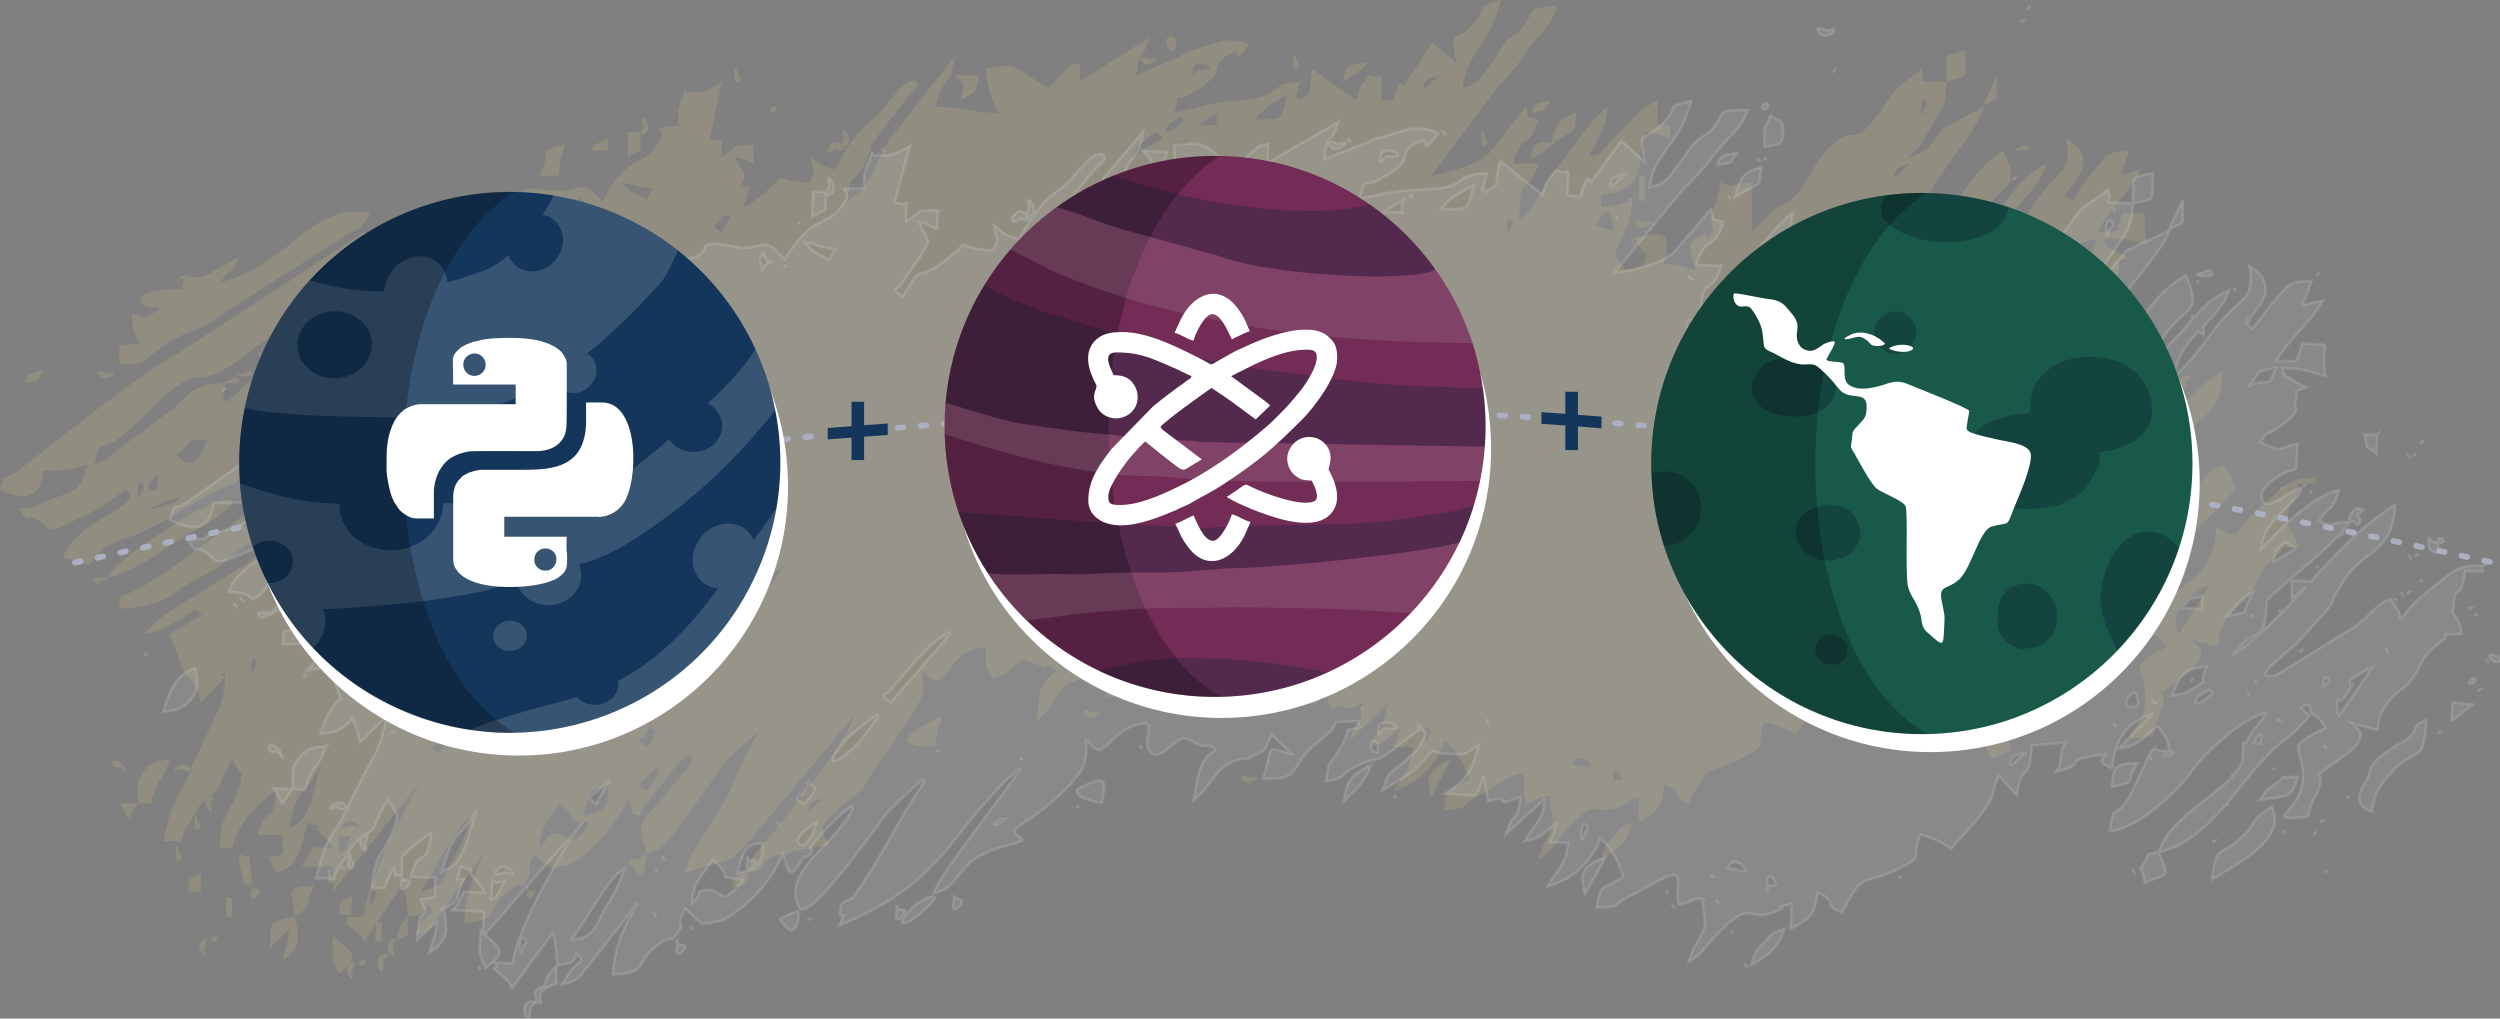 <?xml version="1.0" encoding="UTF-8"?>
<!DOCTYPE svg PUBLIC "-//W3C//DTD SVG 1.1//EN" "http://www.w3.org/Graphics/SVG/1.1/DTD/svg11.dtd">
<!-- Creator: CorelDRAW X7 -->
<svg xmlns="http://www.w3.org/2000/svg" xml:space="preserve" width="72.432mm" height="29.511mm" version="1.1" style="shape-rendering:geometricPrecision; text-rendering:geometricPrecision; image-rendering:optimizeQuality; fill-rule:evenodd; clip-rule:evenodd"
viewBox="0 0 7243 2951"
 xmlns:xlink="http://www.w3.org/1999/xlink">
 <rect x="0" y="0" width="7243" height="2951" fill="#808080" stroke="none"/>
 <defs>
  <style type="text/css">
   <![CDATA[
    .str0 {stroke:whitesmoke;stroke-width:7.62;stroke-opacity:0.149}
    .fil2 {fill:#14365B}
    .fil9 {fill:#19594A}
    .fil5 {fill:#722C55}
    .fil4 {fill:white}
    .fil3 {fill:#AAB0C2;fill-rule:nonzero}
    .fil8 {fill:#E6E6E6;fill-opacity:0.129}
    .fil1 {fill:#C1C1C1;fill-opacity:0.149}
    .fil0 {fill:#F4DC8B;fill-opacity:0.149}
    .fil12 {fill:white;fill-opacity:0.149}
    .fil11 {fill:black;fill-opacity:0.231}
    .fil7 {fill:black;fill-opacity:0.251}
    .fil10 {fill:#091727;fill-opacity:0.31}
    .fil6 {fill:#0E253F;fill-opacity:0.31}
   ]]>
  </style>
 </defs>
 <g id="Capa_x0020_1">
  <g id="_495243242656">
   <path class="fil0" d="M1237 2619c30,24 8,21 -10,45 -14,19 -18,30 -26,46 49,-13 45,-22 71,-55l136 -192c-36,72 -60,121 -62,211 109,-9 56,-38 127,-92 57,-44 24,13 58,-41 18,-29 -13,-7 15,-67 9,6 34,31 36,32 37,21 -11,10 33,6l30 -6c2,-1 8,-3 10,-4 55,-25 147,-129 164,-192l10 29c14,22 -22,10 26,26 11,-41 5,-18 27,-47l80 -103c67,-66 39,2 22,22 -3,3 -14,14 -18,18l-25 31c-4,4 -13,17 -16,21l-17 19c-3,3 -7,7 -9,9 -59,63 -43,62 -25,139 53,-14 60,-40 98,-83l128 -182c2,-3 6,-7 8,-10l97 -85c-21,29 -16,22 -35,56 -25,48 -38,83 -57,124 -37,82 -109,154 -130,235 49,-12 29,-12 80,-24 72,-17 57,-9 188,-164l223 -267c-20,73 -172,259 -230,334 -2,3 -6,7 -8,10l-34 39c-31,41 -23,19 -37,72 59,-16 22,1 64,-45l118 -28c124,-11 -19,-18 64,-97 26,-24 38,-31 62,-51 2,-2 27,-23 28,-24l35 -60c2,-3 19,-24 22,-28l96 -142c24,-55 20,-25 20,-108 80,85 54,-62 182,-72 2,71 -5,42 18,91 67,-18 38,-20 91,-55 12,3 35,14 38,15 44,12 2,18 35,3l21 15c0,7 -12,6 -13,12 -1,5 -18,18 -18,18 -28,42 -10,49 -27,119 49,-36 58,-87 91,-109l39 -16c26,-10 5,6 41,-13 45,-25 22,-14 48,-62l58 51c-77,-12 -51,-34 -76,76 108,-2 72,-25 128,-90l56 -52c33,-31 -7,-28 44,-34 77,-8 19,-4 44,12 -60,25 -13,-15 -57,70 -30,56 -27,21 -34,94 74,-19 29,-17 82,-46 85,-48 37,10 148,-90 7,-6 28,-23 31,-25 17,-11 -21,-26 12,-3 13,27 16,-3 -1,37 -12,28 -17,27 -39,49 -45,46 -52,32 -69,96l76 -51c104,-102 23,-60 124,-64 54,-2 25,2 73,-30 -16,69 -26,100 -80,138 -2,2 -8,4 -11,7 96,0 89,20 109,-54l16 72c75,-30 5,23 93,-18 -7,93 -13,25 -36,109l82 -81c13,-14 26,-26 27,-28 -5,67 -26,74 -54,128 66,-18 38,-19 91,-55 -17,79 -45,48 36,55 -6,66 -26,73 -55,127 66,-18 128,-79 146,-146 39,28 57,68 73,110 -64,42 -65,17 -73,91 84,-7 29,-2 96,-39l25 -14c2,-1 7,-4 9,-5 140,-90 89,-35 106,39 39,-10 50,-28 73,-18 -10,23 11,49 5,78 -10,42 -28,47 -41,104 38,-25 41,-40 71,-75 108,-128 91,-43 170,-82 65,-31 -33,-3 50,-25l-1 64c0,1 -1,6 1,9 50,-33 66,-34 73,-109 74,30 2,26 72,54 67,-138 41,-66 175,-143 56,-32 18,-31 44,-93 47,11 53,16 90,36 30,-43 46,-51 81,-103 43,-63 25,-62 47,-115l54 55c9,-109 34,-21 37,-146l127 -18c40,29 -25,35 -54,91 86,-23 26,-35 96,-49 107,-22 -20,2 67,31 2,-81 33,-137 109,-164l-94 106c72,-15 56,-32 113,-70 29,44 22,19 36,73 -69,31 73,-2 -25,-3 -36,-1 3,-26 -31,6l-53 130c-44,78 -45,11 -55,104 72,-6 184,-114 224,-177 39,-60 144,-169 213,-187 -2,4 -5,5 -7,12 -1,6 -5,9 -6,11l-15 22c-63,86 7,79 -84,169 -62,60 -156,117 -179,204 120,-32 192,-156 262,-247l49 -60c44,-44 70,-56 107,-111 -27,-12 3,-1 -23,0l-31 0c56,-38 34,-38 91,0 -15,-173 16,-92 34,-84 0,0 0,83 39,7 26,-48 2,14 2,-25 -1,-32 -50,17 81,-105l62 -66c-15,-54 -8,-30 -37,-73 -36,12 -46,38 -97,83l-223 153c-86,20 29,-65 57,-99 143,-169 61,-72 125,-183 57,-101 138,-82 138,-227 -187,126 -289,350 -472,473 44,-165 257,-286 345,-418 -87,7 -35,23 -91,0 36,-53 37,-25 55,-91 -80,21 -167,122 -219,182 6,-71 44,-91 81,-138 21,-29 14,-5 29,-44 -48,13 -101,83 -115,32 -8,-32 52,-75 96,-87l0 -72c-79,21 -32,27 -109,0 37,-50 13,-16 39,-35 89,-68 53,-65 59,-83 14,-48 -24,-25 30,-46l-37 -18c-38,-27 -16,12 -36,-37 72,0 74,6 127,18 -25,-109 32,-88 -73,-91 -17,66 -1,49 -72,55 37,-71 88,-108 127,-182 -84,18 -58,40 -36,-54 -66,5 -60,8 -95,50 -19,22 -55,73 -69,95l-21 -15c0,-6 9,-17 11,-14l24 -33c2,-3 5,-8 7,-11 28,-59 1,-82 -39,-109 20,97 -14,87 -73,164 -35,45 -88,135 -127,164 2,-109 120,-162 145,-255 -76,40 -98,91 -155,154 -38,42 -3,30 -63,46 15,-22 33,-54 50,-77 49,-68 94,-53 41,-159 -50,33 -74,62 -109,109 -40,56 -51,91 -128,54 -8,-27 3,2 26,-42 37,-71 139,-183 156,-249l-119 63c-42,50 25,-31 -15,21 -31,39 -36,51 -84,62 29,-28 37,-37 59,-77 32,-56 50,-63 50,-142 -110,-2 -53,12 -73,-36l-71 56c-22,24 -32,47 -53,75 -78,102 -62,28 -131,85 -58,48 -75,130 -132,169l-17 9c-2,1 -6,3 -8,4l-17 11c-2,2 -6,6 -9,8 -2,2 -6,6 -8,9l-45 47 0 -145c-87,7 -35,22 -91,0 -5,62 -43,101 -18,145 -3,1 -8,-2 -10,1 -13,44 -3,-3 -19,4 -58,22 -40,41 -26,104 -41,-9 -41,-14 -90,-18 22,-98 0,-94 -91,-73 38,96 -47,-78 25,30 27,40 18,-32 13,25 -2,32 -28,28 -57,36l-32 -40c14,-65 42,-62 51,-160 -42,10 -42,14 -91,18l0 -36c153,-13 94,-111 127,-182l31 7c3,0 9,2 12,3 72,20 -59,-1 30,8l0 -36c-48,-20 -34,37 -37,-73 -57,31 -54,35 -100,82l-44 46c-32,29 -3,22 -56,36 30,-62 49,-72 55,-146 -37,27 -100,115 -132,160 -5,6 -31,41 -31,41 -2,3 -5,8 -7,11 -31,46 -45,86 -85,116 0,-153 27,-59 55,-164l-64 0c-1,0 -6,1 -9,0 24,-92 48,-36 73,-127 -48,-13 -21,6 -37,-37l-104 133c-41,38 -110,54 -169,67l179 -239c41,-51 57,-60 98,-121 34,-51 72,-72 87,-131 -105,3 -55,16 -107,69l-37 29c-14,15 -31,46 -49,72 -29,39 -29,53 -80,67 9,-103 77,-116 110,-255 -85,23 -26,15 -88,78 -47,47 -61,4 -40,104l-70 -58 -82 123c-6,7 -6,-43 -30,44l-36 0c-3,-110 12,-53 -36,-73 -29,44 -22,19 -37,73l-127 -91c-17,80 12,56 -37,91 -14,-29 -18,34 0,-55 -100,9 -44,42 -164,54 -120,12 -106,16 -199,37 21,-81 -6,-22 52,-57 114,-69 42,-69 100,-108 59,-40 2,53 66,-35 -27,-11 -63,-13 -89,-6l-94 31c-1,1 -5,3 -7,4 -3,1 -11,7 -15,9l-122 53c7,-93 13,-24 36,-109l-200 127 0 -54c-40,11 -19,3 -47,26l-44 47c-94,-50 -80,-79 -182,-55 5,56 17,88 36,127 -101,-2 -80,-15 -182,-18 22,-94 47,-55 55,-145l-159 204c-88,92 -46,144 -150,214 7,-83 12,-40 50,-108 1,-2 3,-7 4,-9l7 -19c19,-48 -13,3 25,-50 21,-29 40,-51 64,-84 46,-65 58,-53 50,-76 -40,-17 -86,79 -123,106 -54,38 -85,95 -114,149 -53,-14 -29,-7 -72,-36 12,58 18,28 0,73 -140,-4 -41,-45 -142,39 -25,21 -40,29 -50,33 5,-23 9,-31 18,-62 -13,3 -23,5 -30,7 23,-44 20,-25 -15,-90 79,16 48,44 55,-37 -78,7 -33,-2 -91,37 -8,-95 17,-33 -36,-55l36 -164c-72,48 -73,24 -93,32 -24,10 -3,-41 -28,30 -10,31 -6,33 -6,66 -108,12 -25,-4 -56,47 -49,81 -86,27 -163,171 -10,-7 -29,-30 -35,-33 -38,-18 -45,4 -86,5l-79 -8c-79,0 38,49 -182,54 67,100 10,48 37,164 -54,-26 -12,-21 -81,-8 -85,16 33,32 -83,8l13 38c0,1 -1,2 0,2 0,0 1,0 1,0l30 84c39,118 33,43 -117,40 -14,39 1,12 -21,36 -1,1 -23,20 -27,21 -40,15 -4,17 -61,-21 -16,33 -14,23 -18,73 -95,8 -71,66 -127,-18 116,-27 72,-67 163,-91 -32,-48 -9,-38 -73,-55 52,-71 134,-52 164,-164l-109 -36 -540 351c-115,62 -345,249 -451,331 -69,54 -40,-4 -64,64 123,59 120,-38 127,-55 72,0 74,-5 128,-18 -30,72 -9,66 -122,106 -57,20 13,14 -78,21 44,62 4,8 52,33 51,28 8,53 158,-22 32,-16 28,-16 46,-27l53 -38c66,47 -152,87 -182,200 56,5 34,0 73,18 60,-44 12,-34 63,-59 69,-35 39,4 247,-122 124,-76 93,-22 198,-130l19 -18c3,-3 7,-6 9,-9 43,-36 41,-38 100,-26 -56,77 -120,50 -145,146l73 0c-123,65 -363,283 -473,309l0 36c36,-3 55,-5 72,-9 76,-16 74,-32 138,-70 68,-39 51,-18 112,-71 48,-40 51,-48 132,-50 -29,26 -58,51 -91,72 -38,24 -60,36 -101,63 -65,42 -150,84 -190,138 41,-9 42,-10 80,-29 26,-13 18,-9 35,-20 33,-22 13,-8 31,-24l21 16c-1,5 -84,52 -94,57l38 100c15,34 34,17 53,100l58 -62c38,-41 -23,-22 15,-10l-11 61c-4,9 -11,28 -14,36l-72 154c-11,30 -6,23 -27,60 -39,70 -38,76 -58,162 92,-10 25,24 75,-53 21,-31 23,-53 60,-78 45,-31 18,-36 65,-106 21,45 38,27 17,87 -25,74 -51,66 -53,168l36 0c20,-74 67,-124 127,-164 -9,109 -29,31 -54,127l73 0 0 55c-50,19 -50,-13 -19,55 47,-17 63,-25 91,-146 58,19 11,2 36,28 22,24 18,18 37,45l-60 -1c-2,2 -9,21 -11,25 -6,9 -13,24 -20,30l91 0 0 30c-1,0 -2,-1 -3,-1 0,0 -9,-52 -11,-1 -2,27 9,24 14,16l0 29 274 -344c-2,3 -13,16 -15,20 -51,79 -168,315 -168,397 -96,0 -27,0 -55,18l41 32c2,2 6,9 8,11 1,2 4,8 6,12l34 -51 -2 49 18 1 2 -55 -14 -1 71 -107c11,19 4,-2 11,34 5,27 5,24 7,57 32,-8 49,-2 55,-37zm3055 -2218c-2,45 29,6 11,1 0,0 -9,-52 -11,-1zm492 127l6 -6c-1,0 -8,4 -6,6zm-13 -250l6 -5c0,0 -7,3 -6,5zm-23 377c18,19 66,-26 21,-10 -1,0 -52,-21 -21,10zm-313 -193c10,-6 17,-8 34,-20l41 -31 -7 1c76,-49 56,-19 63,-85 -48,18 -55,24 -71,85 -41,1 -57,1 -60,50zm4 -135c53,-12 26,3 54,-36 -32,8 -49,2 -54,36zm309 255l18 0 0 -73 -18 0 0 73zm-1242 1822l5 -5c0,0 -7,3 -5,5zm-1278 -1882l6 -5c0,1 -7,4 -6,5zm1957 1768l5 -5c0,0 -7,3 -5,5zm-640 61l5 -5c0,0 -7,3 -5,5zm-778 -2058l6 -5c0,0 -7,3 -6,5zm-166 47l6 -5c0,0 -7,3 -6,5zm1002 1923c18,19 67,-23 22,-9 -1,0 -51,-23 -22,9zm-1485 -1637c-6,10 -15,25 -26,47l-21 -15c0,-6 10,-16 11,-13l23 -38c-2,5 -5,12 -9,18l22 1zm65 -353l5 -6c0,1 -7,4 -5,6zm164 0l5 -6c0,1 -7,4 -5,6zm-200 -91l5 -5c0,0 -7,3 -5,5zm-2001 1000l5 -5c0,0 -7,4 -5,5zm2910 1037l5 -5c0,0 -7,3 -5,5zm-218 -2146l5 -6c0,1 -7,4 -5,6zm-1565 673l6 -6c-1,1 -7,4 -6,6zm419 -346l5 -5c0,0 -7,3 -5,5zm545 -164l6 -5c0,0 -7,4 -6,5zm-545 237l5 -5c0,0 -7,3 -5,5zm673 -36l5 -6c0,1 -7,4 -5,6zm1855 -401l6 -5c-1,0 -8,4 -6,5zm-491 2038l6 -6c-1,1 -8,4 -6,6zm127 72l6 -5c-1,0 -7,4 -6,5zm-1746 -1873l6 -6c-1,1 -8,4 -6,6zm127 91l6 -6c0,1 -7,4 -6,6zm-54 -273l5 -5c0,0 -7,3 -5,5zm909 2074l6 -6c-1,1 -7,4 -6,6zm710 -55l5 -5c0,0 -7,3 -5,5zm-1583 -1964l6 -6c-1,0 -8,4 -6,6zm437 54l5 -5c0,0 -7,3 -5,5zm-600 0l5 -5c0,0 -7,3 -5,5zm-1328 528c1,1 5,-8 5,-6l0 0c0,1 -7,4 -5,6zm-346 1146c2,1 5,-8 5,-6l0 0c0,1 -7,4 -5,6zm0 -73c2,2 5,-8 5,-6l0 0c0,1 -7,4 -5,6zm1855 -1492c-22,23 22,24 9,1l-9 -1zm-109 -91c0,46 29,5 12,0 -1,0 -12,-51 -12,0zm1547 1747c0,45 29,4 11,0 0,0 -11,-52 -11,0zm72 -1783c0,45 29,5 12,0 -1,0 -12,-52 -12,0zm-3420 2037c1,6 21,4 22,4 5,-2 32,42 8,-5 0,-1 -34,-34 -30,1zm-36 -1128c19,19 66,-26 21,-9 0,0 -51,-21 -21,9zm2856 983c19,18 66,-26 21,-10 0,0 -52,-21 -21,10zm-1837 -1383c4,21 40,40 24,4 -6,-15 -33,-51 -24,-4zm-1237 419c53,-13 26,2 54,-37 -32,8 -48,3 -54,37zm3329 -1001l5 -5c0,0 -7,3 -5,5zm-19 0c-14,14 11,62 24,29 8,-22 -10,-43 -24,-29zm-1673 328c95,-9 33,17 54,-37 -31,16 -36,12 -54,37zm2183 -201c10,-6 16,-9 33,-21l40 -33c-53,4 -72,0 -73,54zm-2329 273l55 0c4,-49 8,-49 18,-91 -85,23 -35,13 -73,91zm-1073 1692c2,2 6,-8 6,-5l0 0c-1,0 -8,3 -6,5zm-91 127l37 0c19,-81 36,-58 54,-127 -10,1 -48,-4 -75,34 -26,36 -16,36 -16,93zm-54 0c40,57 13,57 54,0l-54 0zm558 408c2,2 6,-7 6,-5l0 0c-1,1 -8,3 -6,5zm55 3c1,1 4,-5 5,-6 0,-6 0,-14 0,-23 41,44 95,54 18,110 -21,-45 -19,-38 -18,-86 -1,1 -7,3 -5,5zm89 41c-24,21 20,25 8,0 0,0 -3,-1 -3,-1 0,0 -4,-1 -5,1zm-38 16c-19,18 24,67 9,22 0,-1 23,-51 -9,-22zm-29 -147l36 2 3 -55c-31,20 -35,2 -39,53zm-508 25c2,2 5,-8 5,-5l0 0c0,0 -7,3 -5,5zm55 0c1,2 5,-8 5,-5l0 0c0,0 -7,3 -5,5zm127 -91c2,2 5,-8 5,-5l0 0c0,0 -7,3 -5,5zm-146 -109c0,45 29,5 12,0 -1,0 -12,-52 -12,0zm109 236c-22,23 22,25 9,1 0,0 -3,-1 -3,-1 -1,0 -4,-1 -6,0zm-36 19c-19,18 26,65 10,21 0,-1 21,-52 -10,-21zm73 -73l18 0 0 -55 -18 0 0 55zm-109 -73l36 0 0 -54c-30,20 -35,3 -36,54zm163 -18c7,-11 30,28 15,-59 -6,-32 15,-16 -33,-32 4,49 9,50 18,91zm19 18c-10,51 43,-9 18,-7 -34,2 -11,-31 -18,7zm-55 -54l5 5c0,0 -3,-7 -5,-5zm309 181l6 -5c-1,0 -8,4 -6,5zm-18 110l6 5c-1,0 -4,-7 -6,-5zm-109 -164c60,-44 20,-20 55,-91 -94,8 -61,15 -55,91zm-73 91l55 -55c-4,49 -9,50 -18,91 55,-40 49,-65 36,-127 -73,17 -71,5 -73,91zm5494 -819l5 6c0,-1 -7,-4 -5,-6zm73 -73c141,33 30,26 118,-82 13,-16 40,-25 64,-71 10,-19 13,-52 64,-91 45,-34 -32,-18 63,-28 -21,-79 -33,-28 -29,-88 5,-59 21,-2 29,-94 96,0 27,0 54,-18 -88,1 -94,28 -156,80 -109,92 -49,106 -135,65 -3,131 -89,158 -139,207 -47,45 -4,24 -61,66 26,72 3,2 55,73 -126,66 -59,55 -60,151 0,91 -99,124 -15,113 60,-8 23,2 49,-53 57,-121 -43,-33 64,-118 14,-11 50,-38 56,-54 17,-39 6,-31 -21,-58zm-182 -72c-23,48 -23,117 -19,127l77 -69 -58 -58zm-37 72l-5 6c0,0 7,-4 5,-6zm18 0l-5 -5c0,0 4,7 5,5zm164 -18c-28,-68 28,-112 91,-145l-91 145zm127 -200l6 6c0,-1 -7,-4 -6,-6zm-5293 1092c56,-41 29,11 36,-73 -28,32 -24,22 -36,73zm-18 0c-20,19 29,69 9,20 0,-1 21,-51 -9,-20zm-18 36c-38,5 4,96 1,17 0,-7 39,-22 -1,-17zm-273 -218l5 -6c0,1 -7,4 -5,6zm-237 -237c-19,20 29,69 10,20 0,0 21,-50 -10,-20zm-36 73c0,47 29,3 11,0 0,0 -11,-51 -11,0zm-18 18l5 6c0,-1 -3,-8 -5,-6zm0 -182c-20,-19 -69,29 -21,10 1,0 51,21 21,-10zm-237 -545c80,-19 128,-56 193,-99 40,-26 50,-30 92,-55 144,-85 78,-114 -114,15 -57,38 -138,90 -171,139zm-18 0c-46,0 -3,28 0,10 0,0 51,-10 0,-10zm-73 -37c-2,2 6,3 6,6l-6 -6zm-18 18c-2,2 6,3 6,6l-6 -6zm873 -1037c-172,-36 -223,144 -436,201 52,-71 28,-2 54,-73 -99,47 -79,56 -131,57 -51,1 25,-26 -21,-1 -44,24 14,-30 -6,9l-4 16c0,1 0,7 -1,10 -182,4 -105,49 -104,53 3,6 80,-9 5,24 -28,12 -23,0 -23,0l-24 -4c-1,2 0,5 0,9 3,98 65,70 -36,81l0 55c85,-2 57,-1 107,-38 103,-76 97,-37 187,-104l355 -227c57,-35 41,-12 78,-68zm-364 128l-5 -6c0,1 4,8 5,6zm382 164c47,0 3,-29 0,-11 0,0 -50,11 0,11zm37 -19c46,0 3,-28 0,-10 0,0 -51,10 0,10zm127 19l6 5c-1,0 -4,-7 -6,-5zm528 -437l-6 5c1,0 7,-3 6,-5zm72 -91l-36 0 0 73c47,-34 36,6 36,-73zm19 0c19,-19 -29,-69 -10,-20 0,0 -21,50 10,20zm145 -127l-5 -6c0,1 3,8 5,6zm419 163c-32,-31 -61,50 -17,14 2,-1 43,13 17,-14zm18 0c19,-19 -29,-69 -10,-20 0,1 -21,51 10,20zm327 -127c48,-32 38,-9 55,-73l-73 0c36,35 30,15 18,73zm55 -18l5 -6c0,1 -7,4 -5,6zm200 -37l-6 -5c1,0 4,7 6,5zm273 -54c19,19 69,-29 20,-10 0,1 -51,-21 -20,10zm54 -18c2,-2 -5,-8 -5,-6l0 0c0,1 3,8 5,6zm273 -37l-5 -5c0,0 3,7 5,5zm1183 164l-6 -5c0,0 4,7 6,5zm527 73l-5 5c0,0 7,-3 5,-5zm18 0l-5 -6c0,1 3,8 5,6zm0 18c2,2 6,-8 6,-5l0 0c-1,0 -8,3 -6,5zm328 -236c-73,19 -53,4 -55,90 73,-19 53,-4 55,-90zm91 72l-40 90c56,-37 38,4 40,-90zm54 237l-5 -6c0,1 3,8 5,6zm18 -18c47,0 3,-29 0,-11 0,0 -50,11 0,11zm91 36l-7 -8c0,0 2,2 2,3 0,0 4,7 5,5zm164 564l-5 5c0,0 7,-3 5,-5zm218 91c6,0 2,-19 2,-23 -1,-3 41,-21 -6,-16 -2,0 -41,39 4,39zm-145 382l5 -6c0,1 -7,4 -5,6zm-419 691c62,-33 76,-9 37,-91 -40,15 -21,-9 -39,29 -21,43 -12,-5 2,62zm-36 -36c-2,2 5,3 5,5l-5 -5zm0 -310c-67,6 -67,6 -73,73 90,-24 30,-15 73,-73zm-673 364l5 -5c0,0 -7,3 -5,5zm-418 273c45,-30 75,-50 91,-109 -40,14 -29,11 -53,38 -29,32 -26,25 -38,71zm-19 0c-1,2 6,3 6,6l-6 -6zm-218 -164c-2,2 6,3 6,6l-6 -6zm-18 -36l5 5c0,0 -3,-7 -5,-5zm-237 18l55 -109c-85,31 -63,70 -55,109zm-563 -254l5 -6c0,0 -7,4 -5,6zm-146 18c30,-35 59,-57 73,-109 -50,33 -67,34 -73,109zm-600 -128c-2,2 5,3 5,6l0 0c0,-1 -3,-7 -5,-6zm-128 219c4,-49 9,-50 19,-91 -53,27 -184,87 -19,91zm-563 364c-6,1 -55,56 -3,38 33,-11 34,-45 3,-38zm-328 -37c36,50 45,68 55,-18 -23,12 -20,18 -55,18zm-200 18l5 6c0,-1 -3,-8 -5,-6zm-55 19l6 5c-1,0 -4,-7 -6,-5zm-36 54c-10,52 44,-7 14,-3 -33,4 -6,-38 -14,3zm-455 18c0,-46 29,-3 11,0 0,0 -11,51 -11,0zm382 -109l6 6c-1,-1 -8,-4 -6,-6zm-473 -18c8,-95 -17,-33 37,-55 -15,29 -12,44 -37,55zm582 -18c1,-26 -2,-12 4,-33 1,-3 3,-10 4,-14 1,-4 3,-10 5,-14l42 -67c85,63 -16,43 91,55 -68,102 -61,10 -118,38 -20,9 6,2 -28,35zm-345 127c60,-90 95,-181 145,-218 -12,53 -32,85 -53,128 -30,59 -24,72 -92,90zm-219 -200c20,-19 69,29 21,9 -1,0 -51,21 -21,-9zm455 -18l6 5c-1,0 -8,-3 -6,-5zm892 -37c2,-5 70,-29 21,-1 0,0 -40,53 -21,1zm-874 0l6 6c0,-1 -7,-4 -6,-6zm3056 -18l6 6c0,-1 -7,-4 -6,-6zm-2837 55c16,-72 8,-74 72,-91 -6,77 -9,72 -72,91zm-855 36c32,-140 36,-78 91,-182l-26 102c-27,61 -16,47 -65,80zm1015 -124c2,-4 51,-53 58,-58 -14,54 -7,30 -36,73l-22 -15zm2823 -21c-10,-53 39,4 19,3 -37,-2 -12,35 -19,-3zm-164 -19l6 6c-1,0 -8,-4 -6,-6zm-2710 -18l5 6c0,-1 -7,-4 -5,-6zm2765 -18c22,-22 67,31 23,19 0,0 -2,-1 -2,-1 -12,-9 -48,8 -21,-18zm-3314 -33l60 -55c-19,29 -23,41 -39,70l-21 -15zm600 -18c0,-7 9,-19 10,-16 6,19 12,-17 14,-19 35,-31 -19,-16 16,-5 12,28 16,-12 2,23 -9,22 -1,2 -20,32l-22 -15zm2277 -22c0,-46 29,-3 11,0 0,0 -11,51 -11,0zm-1655 -91l5 6c0,-1 -7,-4 -5,-6zm-237 -18l6 6c0,-1 -7,-4 -6,-6zm-1127 -18l5 5c0,0 -7,-3 -5,-5zm-437 0l5 5c0,0 -7,-3 -5,-5zm55 -73c0,-46 28,-3 10,0 0,0 -10,51 -10,0zm2801 0c-31,4 -26,-53 -1,-24 0,0 0,2 0,2l1 22zm-1583 109c23,-43 17,-38 50,-78l78 -67c-29,53 -64,128 -128,145zm3420 -182c2,-5 70,-29 21,-1 0,0 -39,53 -21,1zm-1837 0c5,-37 96,5 17,2 -7,0 -22,39 -17,-2zm-2947 0l6 6c-1,0 -8,-4 -6,-6zm5184 -18l6 6c-1,-1 -7,-4 -6,-6zm-3677 3c0,-6 10,-15 11,-13 1,3 7,-7 8,-10 56,-72 77,-120 166,-180l-76 106c-46,49 -51,58 -88,112l-21 -15zm1749 -21l6 6c-1,-1 -8,-4 -6,-6zm2219 -18c2,-15 35,-84 24,-17 0,0 -3,6 -5,7 -1,2 -23,70 -19,10zm-2583 0l6 5c-1,0 -7,-3 -6,-5zm-2856 0l6 5c0,0 -7,-3 -6,-5zm5039 -55l6 6c-1,-1 -8,-4 -6,-6zm473 -36l6 5c-1,0 -8,-3 -6,-5zm-364 -36l6 5c-1,0 -7,-4 -6,-5zm128 -19c0,-1 66,-51 36,-4 0,0 -57,50 -36,4zm-182 37c-55,10 4,-65 5,-32 0,4 14,28 -5,32zm327 -55l6 6c-1,-1 -8,-4 -6,-6zm18 -36l6 5c0,0 -7,-3 -6,-5zm-236 54c17,-62 36,-85 109,-91 -14,53 2,24 -35,56 -24,21 -37,26 -74,35zm-4948 -72l6 5c-1,0 -8,-4 -6,-5zm18 -73l6 5c-1,0 -7,-3 -6,-5zm-72 0l5 5c0,0 -7,-3 -5,-5zm-385 -34c-1,-6 73,-34 94,-39 -4,3 -9,2 -11,8 -4,14 -13,10 -21,16l-62 15zm-34 -57c0,-47 29,-3 11,0 0,0 -11,51 -11,0zm5639 -73c-34,65 3,53 -72,73 30,-29 28,-55 72,-73zm-145 18l0 37 -55 0c29,-42 4,-22 55,-37zm-5439 55c-54,10 -1,-55 4,-38l-4 38zm36 -73l6 6c-1,-1 -8,-4 -6,-6zm419 -18l5 5c0,0 -7,-3 -5,-5zm-637 18c29,-108 -7,16 156,-153 3,-2 7,-6 9,-9 163,-162 113,-21 298,-175l129 -89c72,-58 -31,-44 99,-47 -26,72 -3,2 -54,73 87,-21 28,-12 54,0l-68 42c-90,46 -108,51 -150,31 31,87 5,-15 36,72 -87,8 -63,30 -127,73 -15,-29 -19,34 0,-54 -82,1 -102,23 -148,70l-178 132c-45,35 0,9 -56,34zm400 -236c47,0 3,-29 0,-11 0,0 -51,11 0,11zm36 -19c47,0 3,-28 0,-10 0,0 -50,10 0,10zm201 -145c-22,-22 -67,31 -24,19l7 -5c2,-1 43,13 17,-14zm-310 327c-13,50 -45,87 -74,58 -24,-25 -16,-7 8,-30 40,-38 -10,-19 66,-28zm273 -72c3,-6 24,-4 26,-4 6,1 47,-45 15,3 -25,37 -52,22 -41,1zm5221 54c16,-60 -11,-10 31,-59l34 15c-17,14 -51,35 -65,44zm-5712 -91l5 6c0,-1 -7,-4 -5,-6zm5657 -54l6 5c-1,0 -8,-4 -6,-5zm-5129 -37l5 6c0,-1 -7,-4 -5,-6zm-364 -218l5 5c0,0 -7,-3 -5,-5zm400 -55l5 6c0,-1 -7,-4 -5,-6zm33 -15l56 -42c-21,63 14,11 -35,57l-21 -15zm76 -57c19,-20 69,29 20,9 0,0 -50,21 -20,-9zm4948 18c32,-48 9,-38 73,-55 -25,69 -5,28 -73,55zm-528 -37c0,-49 65,0 17,1 -19,1 -17,41 -17,-1zm-909 -18l5 6c0,-1 -7,-4 -5,-6zm-200 -36c0,-47 29,-3 11,0 -1,0 -11,51 -11,0zm309 18c-25,-14 -20,-10 -55,-18 37,-50 46,-68 55,18zm837 -55l5 6c0,0 -7,-4 -5,-6zm542 -15l0 0zm-4308 -3l6 6c-1,-1 -8,-4 -6,-6zm-72 -18c20,-24 -1,-25 18,5 14,20 27,-15 -1,13 -17,17 -1,31 -17,-10 0,-1 1,-6 0,-8zm1855 -18c2,-6 70,-30 21,-2 0,0 -40,53 -21,2zm-1728 -36c41,9 42,14 91,18 -39,53 0,32 -42,20 -17,-5 -40,-26 -49,-38zm3674 0l6 5c-1,0 -7,-4 -6,-5zm-1109 -19l5 6c0,-1 -7,-4 -5,-6zm1128 -18c2,-6 70,-30 21,-2 0,1 -40,53 -21,2zm-2114 -51c3,-4 47,-32 76,-40l-76 40zm-33 -58c32,26 28,13 -27,46 -46,28 22,2 -46,27 17,-25 11,-17 34,-40 2,-2 7,-6 9,-8l30 -25zm-564 55l6 5c-1,0 -8,-4 -6,-5zm600 -73c1,-2 67,-52 37,-5 -1,1 -58,51 -37,5zm764 -18l6 5c0,0 -7,-4 -6,-5zm-618 -19c-22,58 39,27 -55,37 27,-25 23,-17 55,-37zm2037 -18c0,-46 29,-3 11,0 0,0 -11,51 -11,0zm-2019 0l6 6c-1,-1 -8,-4 -6,-6zm637 -18l5 5c0,0 -7,-3 -5,-5zm-546 55c28,-39 52,-47 91,-73 -16,71 -5,73 -91,73zm1947 -91l5 5c0,0 -7,-3 -5,-5zm-1456 -19c2,-5 70,-29 22,-1 -1,0 -40,53 -22,1zm-673 -36c5,-37 96,5 17,2 -7,0 -22,39 -17,-2z"/>
   <path class="fil1 str0" d="M6735 2163l6 6c-1,-1 -7,-4 -6,-6zm-21 -1365c1,1 5,-8 5,-6l0 0c0,1 -7,4 -5,6zm-880 -279l6 -5c0,1 -7,3 -6,5zm-197 226l5 -5c0,1 -7,4 -5,5zm-18 0c-2,1 5,3 5,5l0 0c-1,0 -4,-7 -5,-5zm25 -163c-23,22 20,25 9,1l-9 -1zm-373 239c19,15 64,-24 20,-11 -1,0 -7,-3 -14,-5 5,-18 6,-38 9,-58l5 0 1 -33c2,-7 5,-14 8,-20l31 8c3,1 9,3 12,4 71,23 -59,-4 29,10l2 -37c-48,-21 -36,36 -33,-74 -59,28 -56,32 -104,77l-47 44c-33,27 -3,21 -57,33 33,-60 52,-69 61,-143 -37,25 -104,111 -139,153 -5,7 -32,40 -33,40 -2,3 -5,8 -7,11 -33,44 -49,84 -90,111 7,-153 29,-57 62,-161l-64 -2c-1,0 -6,0 -9,-1 29,-91 50,-33 79,-124 -47,-15 -21,6 -35,-38l-110 127c-43,37 -112,49 -172,60l190 -231c44,-49 59,-57 103,-116 37,-49 75,-68 94,-126 -106,-3 -56,13 -111,63l-38 27c-15,14 -33,45 -53,70 -30,38 -31,52 -82,63 13,-102 82,-112 121,-249 -86,18 -26,13 -91,73 -49,46 -61,1 -45,102l-67 -60 -88 119c-6,6 -4,-44 -31,42l-37 -2c3,-110 14,-52 -33,-74 -31,42 -23,18 -39,71l-123 -97c-21,79 9,56 -41,89 -13,-29 -20,33 3,-54 -102,3 -47,39 -167,46 -121,6 -107,10 -201,27 25,-80 -4,-22 55,-54 117,-64 45,-68 104,-104 61,-37 0,53 68,-31 -26,-13 -62,-17 -88,-11l-95 27c-2,0 -6,3 -7,3 -3,2 -13,7 -16,8l-125 48c12,-92 15,-24 41,-107l-205 118 2 -55c-40,9 -19,3 -48,24l-46 45c-92,-55 -76,-83 -179,-64 2,56 13,89 30,129 -101,-7 -80,-19 -181,-26 27,-93 50,-54 62,-143l-169 197c-92,88 -53,141 -160,206 11,-83 14,-39 55,-106 1,-2 4,-6 5,-8l8 -19c21,-47 -14,2 27,-48 22,-29 42,-50 67,-81 50,-63 61,-51 54,-74 -39,-19 -89,75 -128,99 -55,36 -89,92 -120,145 -53,-17 -29,-9 -71,-40 10,58 17,29 -3,73 -140,-10 -39,-46 -143,32 -92,69 -52,-11 -119,101l-20 -16c0,-6 10,-16 11,-13l61 -88c31,-54 28,-29 -5,-99 78,20 45,46 56,-34 -78,3 -32,-4 -92,32 -4,-96 19,-32 -34,-56l44 -162c-74,44 -74,20 -94,27 -25,9 -2,-41 -29,28 -13,31 -8,33 -10,66 -109,7 -24,-5 -58,44 -53,79 -87,23 -171,164 -9,-8 -28,-31 -34,-35 -36,-20 -44,2 -85,1l-79 -12c-79,-4 35,51 -184,46 62,103 7,48 29,165 -53,-28 -11,-21 -80,-12 -86,12 30,34 -84,5l38 126c34,119 31,44 -118,34 -16,38 0,12 -23,35 -1,1 -24,19 -28,20 -40,12 -5,16 -60,-24 -18,32 -15,22 -22,72 -94,3 -74,62 -126,-24 117,-22 75,-63 168,-84 -30,-49 -8,-38 -70,-58 55,-68 136,-45 171,-155l-107 -42 -556 326c-118,55 -356,231 -467,309 -71,50 -39,-6 -66,60 120,65 122,-31 129,-48 72,3 74,-2 128,-12 -32,70 -12,66 -126,100 -58,17 12,14 -79,18 41,63 3,7 50,35 50,29 6,52 159,-15 33,-15 29,-14 47,-25l55 -35c64,50 -156,80 -191,191 56,7 34,1 72,22 62,-42 14,-34 65,-57 71,-31 40,7 253,-110 128,-70 94,-17 204,-120l20 -18c3,-2 7,-6 10,-8 44,-34 42,-36 101,-21 -60,74 -122,44 -152,139l72 3c-126,59 -375,266 -487,287l-1 36c36,-1 55,-3 73,-6 76,-12 75,-29 141,-63 69,-37 51,-16 115,-66 49,-38 53,-46 134,-44 -30,25 -61,49 -95,68 -38,22 -61,33 -104,58 -66,39 -153,76 -195,129 41,-7 42,-8 81,-25 26,-12 18,-9 35,-19 35,-20 14,-7 33,-22l20 16c-1,6 -86,49 -96,53l24 78c-25,20 -42,53 -58,102 48,-2 76,-20 91,-44 8,11 16,28 24,69l61 -60c40,-39 -22,-23 15,-10l-14 61c-4,9 -12,28 -15,36l-79 150c-13,29 -8,23 -30,59 -43,68 -42,74 -66,158 92,-5 24,26 78,-49 22,-30 25,-52 63,-75 46,-29 20,-35 70,-103 19,46 36,29 13,88 -28,73 -54,63 -61,165l36 2c7,-21 16,-40 27,-58 1,6 3,13 4,22 8,-11 27,28 18,-52 24,-28 53,-50 86,-70 -14,108 -30,30 -60,125l72 3 -2 55c-49,16 -49,-13 -24,46 -21,7 -22,21 -26,78l58 -52c-7,49 -11,49 -23,90 57,-37 53,-63 42,-125 -4,1 -8,1 -12,2 4,-3 8,-6 12,-10 0,3 0,5 0,8 63,-41 22,-19 59,-89 -7,1 -14,1 -20,1 3,-11 7,-23 11,-37 56,22 11,3 34,30 21,25 17,19 35,47l-60 -4c-2,2 -11,21 -13,24 -5,9 -14,24 -21,30l91 4 -3 61c-2,-3 -4,-5 -6,-8 -4,74 -9,59 13,110 71,-47 35,-62 -1,-97l284 -324c-3,2 -14,15 -17,20 -53,75 -182,306 -186,388 -96,-5 -27,-1 -55,15l39 34c2,2 6,9 7,11 2,3 4,9 6,12l117 -158c9,19 4,-2 9,35 4,26 3,24 5,57 32,-6 48,0 56,-34 28,25 7,21 -12,44 -15,18 -20,29 -29,45 50,-11 47,-20 74,-52l145 -185c-39,70 -66,118 -72,208 109,-4 58,-35 132,-87 59,-41 22,14 59,-38 19,-28 -12,-7 18,-66 9,7 33,33 35,34 36,22 -12,9 33,8l29 -5c3,-1 8,-2 11,-3 76,-39 142,-113 175,-192 23,80 27,60 62,8 6,7 24,-10 23,-22 0,0 -1,-3 -2,-3l-3 -1c9,-12 19,-25 31,-38 136,-146 106,-69 5,36 -44,46 -103,104 -70,174 26,57 236,-251 259,-276 3,-3 150,-151 93,-69 -62,91 -105,186 -169,279 -10,14 -18,26 -25,38l0 0c-31,19 -35,2 -39,52l10 1c-4,9 -8,18 -12,28 161,-65 254,-139 358,-277 30,-38 127,-155 166,-176 7,5 -235,304 -250,360 78,-17 61,-80 160,-121 32,-13 64,-20 97,-31 -4,-21 -57,-16 16,-60 39,-23 146,-112 162,-160 18,-54 -7,-91 20,-59 43,51 53,-43 145,-60 54,-10 -7,58 32,85 33,23 71,-56 105,-41 27,12 38,25 52,19 3,-1 43,7 17,21 -41,22 -45,100 -52,137 63,-53 67,-114 152,-120 5,0 19,-7 23,-9 46,-22 23,-12 51,-60l56 54c-77,-15 -50,-36 -81,73 109,2 74,-22 133,-84l58 -50c34,-29 -5,-28 45,-31 78,-5 20,-3 45,14 -62,22 -13,-16 -61,67 -32,54 -28,19 -38,92 74,-16 30,-15 83,-42 88,-44 37,12 153,-83 7,-6 29,-22 31,-23 18,-10 -19,-28 13,-2 12,27 16,-3 -3,36 -13,28 -18,26 -41,48 -47,43 -53,29 -73,92l78 -47c109,-97 26,-60 127,-58 53,0 24,3 74,-27 -19,68 -30,98 -86,134 -2,2 -8,4 -12,7 96,4 89,24 112,-50l13 73c76,-26 4,24 94,-13 -13,93 -15,24 -42,107l86 -77c13,-13 27,-25 28,-27 -8,67 -29,72 -60,125 67,-15 39,-17 93,-50 -20,78 -46,45 34,56 -9,66 -29,72 -61,125 67,-15 132,-74 153,-139 37,30 54,70 67,113 -66,39 -65,14 -77,87 85,-3 30,0 98,-34l26 -13c2,-1 6,-4 9,-5 144,-83 90,-30 104,45 39,-8 51,-26 74,-15 -11,22 9,50 1,78 -12,42 -30,46 -46,102 39,-23 43,-38 74,-71 115,-123 93,-39 175,-74 66,-28 -33,-5 50,-23l-3 64c0,1 -1,6 0,9 51,-31 68,-31 78,-106 72,34 1,27 70,58 73,-135 44,-65 181,-135 57,-29 19,-30 48,-91 47,14 52,19 89,41 31,-42 47,-49 85,-99 47,-62 28,-61 52,-113l52 57c15,-108 35,-19 44,-144l97 -9c-9,11 -13,28 -17,70 -4,4 -8,10 -11,15 87,-19 28,-33 98,-44 109,-17 -19,1 66,34 6,-80 40,-135 117,-158l-99 101c73,-12 57,-29 115,-64 27,44 22,20 33,74 -70,27 73,1 -24,-4 -36,-2 3,-25 -32,5l-59 126c-47,77 -45,10 -59,102 72,-3 189,-105 232,-166 41,-58 151,-162 221,-177 -2,4 -6,5 -7,11 -1,7 -6,10 -7,12l-17 21c-14,18 -22,32 -27,43l-8 0 -2 51c-3,11 -9,24 -24,40 -5,0 -8,1 -5,6 -3,3 -6,6 -9,9l-1 1c-1,1 -1,1 -2,2 -4,4 -8,8 -13,12 -64,58 -161,110 -189,196 80,-17 141,-75 194,-137l6 0 1 -8c18,-21 35,-43 52,-64 7,-4 11,-9 9,-11 4,-5 8,-10 12,-15l52 -57c45,-42 73,-53 112,-106 -6,-3 -9,-5 -11,-6l-14 -16c11,-7 16,-9 23,-5 18,55 2,-5 48,65 -129,60 -62,52 -66,148 -5,91 -105,119 -21,112 60,-5 23,3 51,-50 63,-118 -41,-35 70,-115 15,-11 51,-36 59,-51 18,-39 7,-31 -19,-59 139,39 29,26 121,-77 14,-15 42,-23 68,-68 11,-18 16,-51 68,-87 47,-33 -31,-20 64,-26 -17,-80 -31,-30 -24,-89 7,-59 21,-1 33,-93 96,5 27,1 55,-16 -88,-2 -95,24 -160,73 -61,47 -71,74 -82,81 -7,-31 -5,-18 -29,-56 -37,10 -47,36 -101,78l-230 142c-87,17 32,-63 62,-95 150,-163 64,-70 133,-178 62,-97 142,-75 149,-220 -95,58 -170,140 -245,222l-54 -4 0 55 40 -35c-66,73 -133,145 -214,199 7,-8 14,-16 22,-25 55,-59 75,-9 79,-135 67,-65 146,-123 204,-184 12,-4 22,-14 15,-15 8,-10 16,-20 23,-29 -86,3 -36,21 -90,-4 37,-52 38,-23 58,-89 -81,18 -172,115 -226,172 9,-71 48,-89 86,-135 24,-27 15,-3 31,-42 -48,11 -104,79 -115,27 -7,-32 55,-72 100,-82l3 -73c-80,18 -34,26 -109,-5 39,-48 14,-15 41,-33 92,-63 56,-62 62,-80 16,-47 -22,-26 32,-45l-36 -19c-36,-29 -17,11 -34,-39 72,4 73,10 126,25 -20,-111 37,-87 -68,-95 -21,65 -4,49 -75,51 40,-69 93,-103 135,-175 -85,14 -60,37 -33,-57 -66,3 -61,6 -98,46 -19,22 -57,71 -73,92l-20 -16c0,-6 10,-16 11,-13l26 -32c2,-3 6,-8 8,-11 30,-57 5,-82 -34,-110 16,97 -18,86 -81,159 -37,44 -94,131 -135,158 4,-52 34,-90 67,-126 4,2 10,6 17,11l0 -28c31,-32 61,-64 74,-104 -46,21 -73,47 -100,77l-10 0c0,4 1,7 2,9 -17,19 -33,39 -54,60 -40,41 -5,30 -66,43 16,-21 36,-52 54,-75 52,-65 96,-48 48,-157 -51,31 -77,59 -114,105 -42,53 -54,88 -130,48 -7,-28 3,1 28,-41 40,-70 147,-177 168,-241l-122 57c-44,47 26,-30 -17,20 -32,37 -38,49 -86,58 31,-27 38,-35 63,-74 35,-55 52,-61 56,-139 -110,-8 -54,9 -71,-40l-74 52c-23,24 -34,46 -56,73 -83,98 -64,25 -135,79 -60,45 -81,126 -140,162l-17 8c-2,1 -7,3 -9,4l-17 11c-2,1 -7,5 -9,7 -2,2 -6,6 -9,8l-47 45 7 -145c-87,3 -36,21 -91,-4 -8,62 -48,99 -25,144 -3,1 -8,-3 -9,1 -16,43 -4,-3 -20,2 -59,20 -42,40 -30,104 -41,-12 -42,-16 -90,-23 27,-97 4,-94 -88,-77 34,98 -43,-80 25,32 24,40 19,-32 11,24 -4,33 -29,28 -58,34l-31 -41c18,-65 46,-61 58,-158 -42,8 -42,12 -91,14l1 -36c66,-3 94,-22 107,-49zm-295 -343c53,-11 26,3 56,-34 -32,6 -49,0 -56,34zm50 93c90,-54 66,-20 77,-87 -51,15 -56,21 -77,87zm-18 -1c-2,2 5,3 5,6l-5 -6zm630 139c28,-5 55,-1 57,-34 2,-51 -7,-34 -34,-56 -23,43 -19,23 -23,90zm-326 -501l5 -6c0,1 -7,4 -5,6zm545 -146l6 -5c-1,0 -7,3 -6,5zm19 -36c1,2 5,-8 5,-6l0 0c0,1 -7,4 -5,6zm-764 436l5 -5c0,0 -7,4 -5,5zm-19 0c-1,2 6,3 6,6l0 0c-1,0 -4,-7 -6,-6zm19 -163c-23,23 21,24 8,0l-8 0zm163 -200c19,18 66,-26 21,-10 0,0 -51,-21 -21,10zm-163 327c27,-6 54,-4 54,-36 0,-51 -8,-34 -36,-55 -21,44 -18,24 -18,91zm-1991 1913l6 -5c0,0 -7,3 -6,5zm1135 -111l5 -5c0,0 -7,3 -5,5zm-3609 -1098l6 -6c-1,1 -8,4 -6,6zm1694 1536l6 -5c-1,0 -8,3 -6,5zm-1460 -706c2,2 6,-8 6,-5l0 0c-1,0 -8,3 -6,5zm-27 -202c1,2 4,-2 5,-4 -22,8 -45,16 -71,20 34,-47 118,-95 177,-130 197,-119 262,-87 114,-9 -43,23 -53,26 -94,50 -45,27 -82,51 -126,69 -1,0 -6,3 -5,4zm-74 416c1,6 20,5 22,4 4,-1 29,44 8,-4 -1,-1 -33,-35 -30,0zm1817 468c-11,50 44,-7 19,-6 -34,0 -10,-31 -19,6zm166 -29c-10,39 25,14 24,-2 0,0 -1,-3 -1,-3 -36,-12 -17,-22 -23,5zm-558 -154l5 6c-10,53 -20,51 -74,65 10,-39 20,-94 74,-85l1 16 -1 4c-1,-2 -3,-7 -5,-6zm-1042 97c-12,50 43,-7 18,-6 -34,0 -10,-31 -18,6zm225 247l5 6c0,0 -3,-7 -5,-6zm-444 -640c2,2 6,-7 6,-5l0 0c0,1 -7,3 -6,5zm-96 123l36 2c23,-81 39,-57 60,-125 -10,1 -47,-6 -76,31 -28,35 -18,35 -20,92zm-55 -2c38,58 11,57 55,2l-55 -2zm-375 -384c2,1 6,-8 6,-6l0 0c-1,0 -7,4 -6,6zm1747 600c-10,50 43,-9 18,-7 -34,2 -11,-31 -18,7zm164 -53c-1,-1 -1,-1 -1,0 -3,1 -7,1 -11,0 -23,-19 29,-52 49,-65 -5,16 -18,57 -37,65zm-1856 -384c97,-8 110,-81 91,-127 -46,17 -72,54 -91,127zm4544 638l5 -5c0,0 -7,3 -5,5zm1977 -1382l5 -5c0,0 -7,3 -5,5zm-18 -1c-2,2 5,4 5,6l-5 -6zm38 -34c1,2 5,-8 5,-5l0 0c0,0 -7,3 -5,5zm-127 -24l6 -6c0,1 -7,4 -6,6zm-36 -2c10,54 -4,26 34,56l2 -54 -36 -2zm-248 514l6 -5c-1,0 -8,3 -6,5zm-254 200l5 -5c0,0 -7,3 -5,5zm163 -1037c2,2 6,-8 6,-5l0 0c-1,0 -8,4 -6,5zm164 473l5 -5c0,0 -7,4 -5,5zm18 19l6 -6c-1,1 -8,4 -6,6zm18 218l6 -6c-1,1 -7,4 -6,6zm111 -133c5,23 25,-9 10,-13 0,0 -1,-4 -3,-9 2,-4 41,-19 -4,-16 -3,0 -41,34 -3,38zm-94 481c3,-38 11,-33 20,-21 -11,10 -17,16 -20,21zm43 34c5,7 15,5 34,-27 27,-47 1,13 2,-25 0,-1 0,-2 0,-3 18,-15 42,-28 66,-39l-98 141c-6,-18 -7,-33 -4,-47zm-252 -239l6 -7c-1,3 -4,5 -6,7zm352 564c4,-54 29,-88 73,-131 59,-56 76,-4 85,-135 -57,20 -10,29 -70,65 -2,1 -7,3 -9,4 -2,1 -7,4 -10,5 -2,2 -7,6 -10,7 -61,42 -57,44 -70,82 -10,27 -59,76 11,103zm-464 196c92,-55 217,-121 174,-210 -70,42 -38,42 -91,91 -58,53 -70,14 -83,119zm138 -230c80,-15 91,1 112,-68 -73,5 -25,-6 -67,22 -36,25 -22,17 -45,46zm2 -164l-18 -1c11,-21 28,-45 18,1zm555 -65l61 -48 -58 -6 -3 54zm118 -176c5,6 14,6 22,3l0 -12 -1 0c0,0 -50,-23 -21,9zm-185 -337c-1,22 37,43 28,2 -9,-42 47,1 -8,-6 -23,-3 -18,-33 -20,4zm128 389c-33,30 21,12 5,0 0,-1 -4,-1 -5,0zm-189 -246l6 -5c-1,0 -8,3 -6,5zm180 45l6 -5c-1,0 -8,3 -6,5zm-157 -153c2,2 6,-8 6,-5l0 0c0,0 -8,3 -6,5zm-197 701l6 -5c0,0 -7,3 -6,5zm-214 -83l5 -5c0,0 -7,3 -5,5zm150 298l5 -5c0,0 -7,3 -5,5zm-324 -88l6 -5c-1,0 -8,3 -6,5zm292 -22l6 -6c0,1 -7,4 -6,6zm-91 -5l6 -5c0,0 -7,3 -6,5zm399 -728l6 -5c-1,1 -8,4 -6,5zm-288 697l6 -5c-1,0 -8,3 -6,5zm340 -257l6 -5c-1,0 -8,3 -6,5zm-671 -193c-7,14 -14,29 -11,44 -4,2 -8,5 -13,9 -25,20 -39,24 -76,32 18,-58 37,-81 100,-85zm6 68c3,2 6,4 10,5 -1,3 -3,7 -7,12 0,0 -60,48 -36,3 0,-1 20,-14 33,-20zm580 -389c-2,2 5,3 5,6l-5 -6zm192 173l6 -5c0,0 -8,3 -6,5zm-215 -65c-2,2 5,3 5,6l-5 -6zm-19 18c-2,1 5,3 5,5l0 0c0,0 -3,-7 -5,-5zm242 266l6 -5c-1,0 -8,3 -6,5zm23 -90c-2,2 5,3 5,6l0 0c-1,-1 -4,-8 -5,-6zm-290 -32l5 6c0,-1 -7,-4 -5,-6zm-5339 988c58,-39 29,13 40,-71 -30,31 -26,21 -40,71zm-18 -1c-21,18 25,70 8,20 0,0 23,-49 -8,-20zm-20 35c-38,3 0,96 1,17 0,-7 40,-20 -1,-17zm-488 -478c-20,18 26,70 9,21 0,-1 23,-50 -9,-21zm-39 71c-3,47 28,4 10,1 0,-1 -8,-52 -10,-1zm-19 17l5 6c-1,0 -4,-7 -5,-6zm8 -181c-18,-21 -70,25 -21,8 1,0 50,24 21,-8zm-229 -557c-46,-3 -4,28 0,10 0,0 51,-8 0,-10zm-71 -40c-1,2 6,3 6,5l-6 -5zm-19 17c-1,2 6,3 6,6l-6 -6zm921 -995c-170,-44 -229,133 -445,180 55,-68 29,0 58,-70 -101,42 -82,52 -134,51 -51,-2 27,-25 -20,-2 -47,22 14,-30 -8,8l-4 16c-1,2 0,7 -2,10 -182,-5 -106,44 -105,48 1,6 80,-5 2,25 -27,10 -22,-2 -22,-2l-24 -5c-1,2 0,5 0,9 -1,99 62,73 -40,80l-3 54c85,2 57,1 109,-33 107,-71 99,-32 192,-95l365 -210c58,-32 42,-10 81,-64zm-369 111l-5 -6c0,0 3,7 5,6zm374 181c46,2 4,-29 0,-11 0,0 -51,9 0,11zm37 -16c47,2 4,-29 1,-11 0,0 -52,8 -1,11zm126 24l6 5c-1,0 -4,-7 -6,-5zm548 -412l-6 6c1,-1 8,-4 6,-6zm77 -87l-37 -2 -3 73c48,-32 36,8 40,-71zm18 1c20,-18 -26,-70 -8,-21 0,1 -24,50 8,21zm151 -120l-5 -6c1,0 3,7 5,6zm411 183c-30,-33 -64,46 -17,13 1,-1 42,15 17,-13zm18 1c20,-19 -26,-71 -9,-21 0,0 -23,50 9,21zm333 -112c49,-30 38,-8 58,-70l-73 -4c35,36 30,16 15,74zm55 -16l6 -5c-1,0 -8,3 -6,5zm202 -27l-5 -5c0,0 3,7 5,5zm275 -41c18,20 70,-26 21,-9 -1,0 -50,-23 -21,9zm55 -16c2,-2 -5,-8 -5,-6l0 0c0,1 3,8 5,6zm275 -23l-6 -6c1,0 4,7 6,6zm1173 219l-5 -6c0,0 3,7 5,6zm523 97l-5 5c0,0 7,-3 5,-5zm19 1l-6 -6c1,1 4,8 6,6zm-1 18c1,2 5,-7 5,-5l0 0c0,0 -7,3 -5,5zm338 -221c-74,17 -53,3 -59,89 74,-16 53,-3 59,-89zm87 77l-43 89c57,-36 37,5 43,-89zm44 239l-5 -5c0,0 3,7 5,5zm19 -17c46,2 4,-29 0,-11 0,0 -51,9 0,11zm89 41l-7 -8c0,0 2,2 2,2 0,0 3,7 5,6zm137 571l-6 5c1,-1 8,-4 6,-5zm50 475l6 -5c0,1 -7,3 -6,5zm-450 671c63,-30 76,-6 40,-89 -40,13 -20,-10 -40,27 -23,42 -11,-6 0,62zm-35 -38c-2,2 5,3 5,6l-5 -6zm15 -309c-67,3 -68,3 -76,69 90,-19 30,-13 76,-69zm-690 332l6 -5c0,0 -7,3 -6,5zm-430 253c46,-28 77,-46 96,-105 -41,13 -30,10 -55,35 -30,31 -27,25 -41,70zm-19 -1c-1,2 6,3 6,6l-6 -6zm-210 -174c-2,2 5,3 5,6l-5 -6zm-16 -37l5 6c-1,-1 -3,-8 -5,-6zm-237 7l59 -106c-87,26 -66,67 -59,106zm-552 -281l6 -5c0,0 -7,3 -6,5zm-146 11c32,-33 61,-53 78,-105 -51,31 -68,31 -78,105zm-585 -152c-12,-11 -3,-5 0,0zm-188 118c-10,24 54,38 71,39 12,-60 20,-85 -61,-45l-10 6zm-455 324c-26,16 -87,86 -28,57 30,-18 124,-104 28,-57zm-376 86c22,1 30,-58 20,-57 0,0 -51,19 -50,24 2,7 24,27 30,33zm-234 -25l6 6c-1,-1 -4,-8 -6,-6zm-55 15l5 6c0,0 -3,-7 -5,-6zm-39 53c-12,52 45,-4 15,-2 -33,3 -5,-39 -15,2zm-455 -3c2,-46 29,-2 11,1 0,0 -13,50 -11,-1zm387 -91l5 6c0,-1 -7,-4 -5,-6zm-472 -40c13,-95 -16,-34 39,-53 -16,28 -14,43 -39,53zm583 9c1,-26 -2,-12 5,-32 1,-4 3,-11 4,-15 2,-3 4,-9 6,-13l45 -65c74,67 -7,45 88,59 -76,95 -48,15 -120,32 -20,9 7,2 -28,34zm-352 111c65,-87 104,-177 156,-211 -15,52 -36,84 -60,125 -32,58 -27,71 -96,86zm-208 -210c20,-19 67,32 19,10 0,0 -51,19 -19,-10zm455 3l5 5c0,0 -7,-3 -5,-5zm1014 -147c-45,37 -43,3 0,0zm-994 111l5 6c-1,0 -7,-4 -5,-6zm3053 126l5 6c0,-1 -7,-4 -5,-6zm-3693 -83c40,-139 40,-76 100,-177l-31 100c-30,60 -18,47 -69,77zm3841 35c-7,-53 39,7 18,5 -36,-4 -13,34 -18,-5zm-163 -26l6 6c-1,0 -8,-4 -6,-6zm-2699 -144c-8,-4 -9,-9 0,0zm2756 111c23,-21 65,34 22,20 0,0 -2,-1 -2,-1 -11,-10 -48,6 -20,-19zm-3309 -190l63 -52c-21,29 -26,40 -42,69l-21 -17zm616 -7c2,1 39,-58 19,-40 -16,15 48,0 2,49 -17,18 -4,21 -34,2 1,-3 8,-23 13,-11zm2260 103c2,-46 29,-1 11,1 0,0 -13,50 -11,-1zm-1619 -206c-8,-5 -8,-7 0,0zm-242 -23c-8,-4 -8,-6 0,0zm-1149 -40l5 6c-1,-1 -7,-4 -5,-6zm-436 -20l5 5c-1,0 -7,-4 -5,-5zm57 -71c3,-46 29,-1 11,1 0,0 -13,50 -11,-1zm2799 132c-32,3 -23,-55 0,-24 0,0 0,2 0,2l0 22zm-1513 -62c55,-43 100,-85 25,13 -52,67 -146,121 -51,10l26 -23zm3351 76c3,-6 72,-26 22,-1 0,0 -43,51 -22,1zm-1835 -86c7,-38 96,9 17,2 -7,0 -24,38 -17,-2zm-2943 -139l5 6c-1,-1 -7,-4 -5,-6zm5179 226l5 5c0,0 -7,-4 -5,-5zm-3659 -186c0,0 105,-125 132,-146 101,-78 15,10 -16,49 -36,45 -68,72 -107,123 -37,-25 -9,-26 -9,-26zm1734 77l5 6c0,-1 -7,-4 -5,-6zm-363 -35l5 5c0,0 -7,-4 -5,-5zm-2853 -135l6 6c-1,-1 -7,-4 -6,-6zm5036 183l5 5c0,0 -7,-3 -5,-5zm474 -14l6 5c-1,0 -8,-4 -6,-5zm-361 -54l5 6c-1,0 -7,-4 -5,-6zm-56 16c-55,8 7,-65 7,-32 0,4 13,29 -7,32zm330 -39l5 5c0,0 -7,-4 -5,-5zm20 -36l5 6c0,0 -7,-4 -5,-6zm-5178 -262l5 6c0,-1 -7,-4 -5,-6zm22 -72l5 6c0,0 -7,-4 -5,-6zm-73 -3l5 6c0,-1 -7,-4 -5,-6zm-383 -52c-1,-7 75,-31 96,-35 -4,3 -9,2 -11,8 -4,13 -14,9 -21,14l-64 13zm-31 -59c3,-46 29,-1 11,1 0,0 -13,50 -11,-1zm5637 193c-38,63 0,53 -76,69 32,-28 31,-53 76,-69zm-147 11l-1 37 -55 -3c31,-40 5,-21 56,-34zm-5435 -201c-54,8 1,-55 6,-37l-6 37zm40 -71l5 6c0,-1 -7,-4 -5,-6zm418 1l6 6c-1,0 -7,-4 -6,-6zm-636 -11c34,-107 -8,15 163,-146 3,-2 7,-6 10,-8 170,-154 113,-16 305,-162l134 -82c74,-55 -30,-46 100,-42 -29,70 -2,2 -58,70 89,-17 29,-11 55,2l-70 39c-92,42 -110,46 -152,24 28,89 6,-15 33,74 -87,3 -64,27 -130,67 -13,-30 -20,32 2,-55 -82,-2 -103,19 -151,63l-183 124c-48,33 -1,9 -58,32zm411 -218c46,2 4,-28 0,-11 0,1 -51,9 0,11zm37 -16c46,2 4,-29 0,-11 0,0 -51,8 0,11zm206 -136c-21,-23 -68,28 -24,18l8 -5c1,-1 42,15 16,-13zm-324 312c-15,49 -49,84 -76,54 -24,-26 -17,-7 8,-29 43,-36 -8,-20 68,-25zm276 -59c3,-6 24,-3 26,-2 6,0 49,-44 15,3 -27,36 -53,19 -41,-1zm5212 300c19,-60 -9,-11 35,-58l32 16c-17,13 -52,33 -67,42zm-5701 -360l5 6c0,-1 -7,-4 -5,-6zm5654 212l5 5c0,0 -7,-3 -5,-5zm-5123 -278l6 6c-1,-1 -7,-4 -6,-6zm-353 -235l5 6c0,-1 -7,-4 -5,-6zm403 -36l5 6c-1,0 -7,-4 -5,-6zm34 -13l57 -40c-23,62 14,12 -37,56l-20 -16zm78 -54c20,-19 68,32 20,10 -1,0 -52,19 -20,-10zm4942 251c34,-46 11,-37 75,-51 -28,67 -6,27 -75,51zm-526 -61c3,-50 65,3 17,1 -19,0 -19,40 -17,-1zm-907 -61l5 5c-1,0 -7,-4 -5,-5zm-199 -46c3,-47 29,-2 11,0 0,0 -13,50 -11,0zm309 33c-24,-15 -20,-11 -54,-21 38,-48 48,-66 54,21zm838 -16l5 6c0,0 -7,-4 -5,-6zm543 11l0 0zm-4303 -206l5 6c-1,-1 -7,-4 -5,-6zm-72 -22c21,-23 0,-25 18,6 13,21 27,-14 -2,13 -18,16 -2,31 -16,-11 0,-1 1,-5 0,-8zm1854 70c2,-6 71,-27 21,-1 0,0 -42,51 -21,1zm-1725 -118c41,11 42,16 90,22 -40,52 -1,32 -42,19 -17,-6 -39,-28 -48,-41zm3671 173l5 5c0,0 -7,-3 -5,-5zm-1108 -71l6 6c-1,0 -8,-4 -6,-6zm1128 35c2,-5 71,-26 21,0 0,0 -42,51 -21,0zm-2109 -151c3,-3 49,-29 78,-35l-78 35zm-30 -59c30,28 28,14 -29,45 -48,26 21,3 -47,25 17,-24 11,-17 35,-38 3,-3 7,-6 10,-9l31 -23zm-566 28l5 6c0,0 -7,-4 -5,-6zm603 -44c1,-2 69,-48 36,-3 0,0 -59,48 -36,3zm764 18l5 5c0,0 -7,-4 -5,-5zm-617 -48c-24,57 38,28 -56,34 28,-23 23,-16 56,-34zm2036 78c2,-46 29,-2 11,1 0,0 -13,50 -11,-1zm-2017 -95l5 6c0,-1 -7,-4 -5,-6zm637 12l5 5c0,0 -7,-3 -5,-5zm-548 29c30,-37 54,-44 95,-69 -20,70 -9,73 -95,69zm1949 0l5 6c0,0 -7,-4 -5,-6zm-1453 -86c2,-6 71,-27 21,-1 0,0 -42,51 -21,1zm-671 -68c7,-37 96,9 17,2 -7,0 -24,38 -17,-2z"/>
   <path class="fil2" d="M4640 1241c-57,-5 -115,-9 -174,-13l0 -34c59,4 117,9 174,13l0 34z"/>
   <path class="fil2" d="M2398 1273c58,-4 116,-9 174,-13l0 -33c-58,4 -116,8 -174,13l0 33z"/>
   <g>
    <rect class="fil2" x="4535" y="1135" width="36.51" height="169.003"/>
    <g>
     <path class="fil3" d="M219 1638c-4,1 -9,-2 -10,-6 -1,-5 2,-9 6,-10l8 -2 9 -2c4,-1 9,2 10,7 1,4 -2,9 -7,10l-9 2 -7 1zm66 -14c-5,1 -9,-2 -10,-7 -1,-4 1,-9 6,-10l10 -2 6 -1c5,-1 9,2 10,6 1,5 -1,9 -6,10l-7 2 -9 2zm65 -15c-4,1 -9,-2 -10,-6 -1,-5 2,-9 7,-10l1 0 12 -3 3 -1c5,-1 9,2 10,7 1,4 -2,9 -6,10l-3 0 -12 3 -2 0zm66 -14c-5,1 -9,-2 -10,-6 -1,-5 2,-9 6,-10l7 -2 10 -2c4,-1 9,2 10,7 1,4 -2,9 -7,9l-10 3 -6 1zm65 -14c-4,1 -9,-2 -10,-7 -1,-4 2,-9 7,-9l0 -1 12 -2 4 -1c5,-1 9,2 10,6 1,5 -2,9 -6,10l-4 1 -12 3 -1 0zm66 -14c-5,1 -9,-2 -10,-6 -1,-5 2,-9 7,-10l7 -2 9 -2c5,-1 9,2 10,7 1,4 -2,9 -7,10l-8 1 -8 2zm66 -14c-5,1 -9,-2 -10,-6 -1,-5 2,-9 6,-10l4 -1 12 -2 1 -1c4,-1 9,2 10,7 1,4 -2,9 -7,10l0 0 -13 3 -3 0zm65 -13c-4,1 -9,-2 -9,-7 -1,-4 2,-9 6,-10l0 0 13 -2 4 -1c4,-1 9,2 9,6 1,5 -2,9 -6,10l-4 1 -12 3 -1 0zm66 -14c-4,1 -9,-2 -10,-6 -1,-5 2,-9 7,-10l10 -2 6 -1c5,-1 9,2 10,6 1,5 -2,9 -6,10l-7 1 -10 2zm66 -13c-5,1 -9,-2 -10,-6 -1,-5 2,-9 7,-10l8 -2 8 -2c5,-1 9,2 10,7 1,5 -2,9 -7,10l-7 1 -9 2zm66 -13c-5,1 -9,-2 -10,-6 -1,-5 2,-9 7,-10l8 -2 8 -2c5,0 9,3 10,7 1,5 -2,9 -7,10l-8 2 -8 1zm66 -13c-5,1 -9,-2 -10,-6 -1,-5 2,-9 7,-10l7 -2 9 -1c5,-1 9,2 10,6 1,5 -2,9 -7,10l-8 2 -8 1zm66 -12c-5,1 -9,-2 -10,-7 -1,-4 2,-9 7,-10l8 -1 8 -2c5,-1 9,2 10,7 1,4 -2,9 -7,10l-8 1 -8 2zm66 -13c-5,1 -9,-2 -10,-6 -1,-5 2,-9 7,-10l9 -2 7 -1c5,-1 9,2 10,7 1,4 -2,9 -7,9l-6 2 -10 1zm66 -12c-5,1 -9,-2 -10,-6 -1,-5 2,-9 7,-10l12 -2 4 -1c5,-1 9,2 10,7 1,4 -2,9 -7,9l-4 1 -12 2zm66 -12c-5,1 -9,-2 -10,-6 -1,-5 2,-9 7,-10l1 0 14 -3 1 0c5,-1 9,2 10,7 1,4 -2,9 -7,9l-1 1 -14 2 -1 0zm66 -11c-5,1 -9,-3 -10,-7 -1,-5 2,-9 7,-10l4 -1 12 -2c5,0 9,3 10,7 1,5 -2,9 -7,10l-12 2 -4 1zm66 -12c-5,1 -9,-2 -10,-7 -1,-4 3,-8 7,-9l9 -2 8 -1c4,-1 9,2 9,7 1,4 -2,9 -7,9l-8 2 -8 1zm66 -11c-4,1 -9,-2 -10,-7 0,-4 3,-9 7,-9l13 -3 4 0c4,-1 9,2 10,7 0,4 -3,9 -7,9l-4 1 -13 2zm66 -11c-4,1 -9,-2 -9,-7 -1,-4 2,-9 7,-9l4 -1 12 -2c5,-1 9,2 10,7 1,4 -3,9 -7,9l-13 2 -4 1zm67 -11c-5,1 -9,-2 -10,-7 -1,-4 2,-8 7,-9l10 -2 6 -1c5,0 9,3 10,7 1,5 -2,9 -7,10l-6 1 -10 1zm66 -10c-5,1 -9,-2 -10,-7 0,-5 3,-9 7,-10l2 0 15 -2 0 0c4,-1 9,2 9,7 1,4 -2,9 -7,9l0 0 -14 3 -2 0zm66 -10c-4,0 -9,-3 -9,-7 -1,-5 2,-9 7,-10l9 -1 7 -1c5,-1 9,2 10,7 0,4 -3,9 -7,9l-8 1 -9 2zm67 -10c-5,1 -9,-3 -10,-7 -1,-5 2,-9 7,-10l2 0 15 -2 0 0c4,-1 9,2 9,7 1,4 -2,9 -7,9l0 0 -15 3 -1 0zm66 -10c-5,1 -9,-2 -10,-7 0,-5 3,-9 8,-9l9 -2 7 -1c5,-1 9,3 10,7 0,5 -3,9 -7,10l-7 1 -10 1zm66 -9c-4,0 -8,-3 -9,-7 -1,-5 2,-9 7,-10l3 0 14 -2c4,-1 8,2 9,7 1,5 -2,9 -7,9l-13 2 -4 1zm67 -9c-5,0 -9,-3 -10,-8 0,-4 3,-8 8,-9l12 -2 4 0c5,-1 9,2 10,7 0,4 -3,9 -8,9l-4 1 -12 2zm66 -9c-4,0 -8,-3 -9,-8 -1,-4 3,-8 7,-9l7 -1 10 -1c4,-1 9,3 9,7 1,5 -2,9 -7,10l-10 1 -7 1zm67 -9c-5,1 -9,-3 -9,-7 -1,-5 2,-9 7,-10l1 0 15 -2c5,0 9,3 10,8 0,4 -3,8 -7,9l-16 2 -1 0zm66 -8c-4,0 -8,-3 -9,-8 0,-4 3,-8 7,-9l12 -1 5 -1c5,0 9,3 9,7 1,5 -2,9 -7,10l-5 0 -12 2zm67 -8c-4,0 -9,-3 -9,-8 -1,-4 3,-8 7,-9l7 -1 10 -1c4,0 9,3 9,7 1,5 -3,9 -7,10l-10 1 -7 1zm67 -8c-5,1 -9,-3 -10,-7 0,-5 3,-9 8,-10l3 0 14 -2c4,0 8,3 9,8 0,4 -3,9 -8,9l-13 2 -3 0zm66 -7c-4,0 -8,-3 -9,-8 0,-4 3,-9 8,-9l14 -2 2 0c5,0 9,3 10,7 0,5 -3,9 -8,10l-2 0 -15 2zm268 -27c-5,0 -9,-3 -10,-8 0,-4 3,-9 8,-9l2 0 15 -1c4,-1 8,2 9,7 0,5 -3,9 -8,9l-14 2 -2 0zm66 -6c-4,0 -8,-3 -9,-8 0,-4 3,-9 8,-9l16 -1 1 0c4,-1 8,3 9,7 0,5 -3,9 -8,9l-1 0 -16 2zm67 -6c-4,1 -8,-3 -9,-8 0,-4 3,-8 8,-9l14 -1 3 0c4,0 8,3 9,8 0,4 -3,8 -8,9l-3 0 -14 1zm67 -5c-5,0 -9,-3 -9,-8 0,-4 3,-9 8,-9l12 -1 5 0c4,0 8,3 9,8 0,4 -4,8 -8,9l-5 0 -12 1zm67 -5c-5,0 -9,-3 -9,-8 0,-5 3,-9 8,-9l10 -1 7 0c4,0 8,3 9,8 0,4 -4,8 -8,9l-6 0 -11 1zm67 -5c-5,1 -9,-3 -9,-8 0,-4 3,-8 8,-9l9 0 8 -1c4,0 8,4 9,8 0,5 -4,9 -8,9l-8 1 -9 0zm67 -4c-5,0 -9,-3 -9,-8 0,-5 3,-9 8,-9l8 0 9 -1c4,0 8,3 9,8 0,5 -4,9 -8,9l-9 0 -8 1zm67 -4c-5,0 -9,-3 -9,-8 0,-5 3,-9 8,-9l7 0 10 -1c4,0 8,4 9,8 0,5 -4,9 -8,9l-10 1 -7 0zm67 -4c-5,1 -9,-3 -9,-8 0,-4 3,-8 8,-8l7 -1 10 0c4,-1 8,3 9,8 0,4 -4,8 -8,8l-10 1 -7 0zm67 -3c-5,0 -9,-3 -9,-8 0,-5 3,-9 8,-9l7 0 10 -1c5,0 8,4 9,8 0,5 -4,9 -8,9l-11 1 -6 0zm67 -3c-5,0 -9,-3 -9,-8 0,-5 4,-9 8,-9l6 0 11 0c5,-1 9,3 9,8 0,4 -4,8 -8,8l-11 1 -6 0zm67 -3c-5,1 -9,-3 -9,-8 0,-4 4,-8 8,-8l7 -1 10 0c5,0 9,3 9,8 0,5 -4,9 -8,9l-11 0 -6 0zm67 -2c-5,0 -8,-3 -9,-8 0,-5 4,-9 9,-9l6 0 10 0c5,0 9,3 9,8 0,5 -4,8 -8,9l-10 0 -7 0zm67 -2c-5,0 -8,-3 -9,-8 0,-5 4,-8 9,-9l7 0 9 0c5,0 9,4 9,8 0,5 -4,9 -8,9l-10 0 -7 0zm67 -1c-4,0 -8,-4 -8,-9 0,-4 3,-8 8,-8l8 0 9 0c4,0 8,3 8,8 0,4 -3,8 -8,8l-9 1 -8 0zm67 -1c-4,0 -8,-4 -8,-9 0,-4 3,-8 8,-8l9 0 8 0c4,-1 8,3 8,8 0,4 -3,8 -8,8l-8 0 -9 1zm67 -1c-4,0 -8,-4 -8,-9 0,-4 4,-8 8,-8l10 0 7 0c5,0 8,3 8,8 0,5 -3,9 -8,9l-7 0 -10 0zm67 0c-4,0 -8,-4 -8,-9 0,-5 4,-8 8,-8l12 0 5 0c5,0 9,4 9,8 0,5 -4,9 -9,9l-6 0 -11 0zm67 0c-4,0 -8,-4 -8,-8 0,-5 4,-9 9,-9l12 1 4 0c5,0 9,4 9,8 0,5 -4,9 -9,8l-4 0 -13 0zm68 1c-5,0 -9,-4 -9,-8 0,-5 4,-9 9,-8l13 0 4 0c4,0 8,4 8,8 0,5 -4,9 -9,9l-3 0 -13 -1zm67 2c-5,0 -9,-4 -9,-9 1,-5 4,-8 9,-8l14 0 3 0c4,0 8,4 8,9 0,5 -4,8 -9,8l-3 0 -13 0zm67 2c-5,-1 -9,-5 -8,-9 0,-5 4,-8 8,-8l15 0 2 0c5,0 8,4 8,9 0,5 -4,8 -9,8l-2 0 -14 0zm67 2c-5,-1 -9,-4 -8,-9 0,-5 4,-8 8,-8l15 0 2 0c5,1 8,5 8,9 0,5 -4,8 -9,8l-2 0 -14 0zm67 2c-5,0 -8,-4 -8,-9 0,-4 4,-8 8,-8l15 1 2 0c5,0 8,4 8,9 0,4 -4,8 -8,8l-2 0 -15 -1zm67 3c-5,0 -8,-4 -8,-9 0,-4 4,-8 9,-8l14 1 2 0c5,0 9,4 8,9 0,4 -4,8 -8,8l-2 0 -15 -1zm67 3c-5,0 -8,-4 -8,-9 0,-4 4,-8 9,-8l14 1 2 0c5,1 9,4 8,9 0,5 -4,8 -8,8l-3 0 -14 -1zm67 4c-5,-1 -8,-4 -8,-9 0,-5 4,-8 9,-8l14 1 3 0c4,0 8,4 7,9 0,4 -4,8 -8,8l-3 0 -14 -1zm67 4c-5,-1 -8,-5 -8,-9 0,-5 4,-8 9,-8l13 1 4 0c4,0 8,4 7,9 0,4 -4,8 -8,8l-4 -1 -13 0zm268 18c-5,0 -9,-4 -8,-9 0,-4 4,-8 9,-7l7 0 10 1c4,0 8,4 7,9 0,5 -4,8 -9,8l-9 -1 -7 -1zm66 6c-4,0 -8,-5 -7,-9 0,-5 4,-8 9,-8l5 1 12 1c4,0 8,4 7,9 0,4 -4,8 -9,7l-11 -1 -6 0zm67 6c-4,-1 -8,-5 -7,-9 0,-5 4,-8 9,-8l3 0 13 2c5,0 9,4 8,9 0,4 -4,8 -9,7l-13 -1 -4 0zm67 6c-5,-1 -8,-5 -7,-9 0,-5 4,-8 9,-8l0 0 16 2c5,0 8,4 8,9 0,5 -5,8 -9,8l-16 -2 -1 0zm67 6c-5,0 -8,-4 -8,-9 1,-4 5,-8 10,-7l13 1 3 0c5,1 8,5 8,10 -1,4 -5,7 -9,7l-3 0 -14 -2zm67 7c-5,0 -8,-4 -8,-9 1,-5 5,-8 9,-8l11 2 6 0c5,1 8,5 8,9 -1,5 -5,8 -10,8l-6 -1 -10 -1zm66 7c-4,0 -8,-4 -7,-9 0,-5 5,-8 9,-8l7 1 10 1c4,1 8,5 7,10 0,4 -4,7 -9,7l-9 -1 -8 -1zm67 8c-5,-1 -8,-5 -7,-10 0,-4 4,-8 9,-7l3 0 14 2c4,0 8,4 7,9 0,5 -5,8 -9,7l-14 -1 -3 0zm67 7c-5,0 -8,-5 -8,-9 1,-5 5,-8 10,-8l15 2 1 0c5,1 8,5 8,10 -1,4 -5,8 -10,7l-1 0 -15 -2zm66 8c-4,0 -8,-5 -7,-9 1,-5 5,-8 9,-8l11 2 6 0c5,1 8,5 7,10 0,4 -4,8 -9,7l-6 -1 -11 -1zm67 8c-5,0 -8,-4 -7,-9 0,-5 4,-8 9,-7l6 0 11 2c4,0 8,5 7,9 -1,5 -5,8 -9,7l-11 -1 -6 -1zm67 9c-5,-1 -8,-5 -8,-10 1,-4 5,-7 10,-7l0 0 15 2 1 0c5,1 8,5 8,10 -1,4 -5,8 -10,7l-1 0 -15 -2 0 0zm66 9c-5,-1 -8,-5 -7,-10 0,-4 5,-8 9,-7l10 1 7 1c5,1 8,5 7,10 0,4 -5,7 -9,7l-7 -1 -10 -1zm67 9c-5,-1 -8,-5 -8,-10 1,-4 5,-8 10,-7l4 1 12 1c5,1 8,5 8,10 -1,4 -5,8 -10,7l-12 -2 -4 0zm66 9c-5,-1 -8,-5 -7,-10 1,-4 5,-7 9,-7l13 2 4 1c5,0 8,5 7,9 -1,5 -5,8 -9,7l-4 0 -13 -2zm66 9c-4,0 -7,-4 -7,-9 1,-5 5,-8 10,-7l6 1 10 1c5,1 8,5 8,10 -1,4 -5,8 -10,7l-10 -2 -7 -1zm67 10c-5,0 -8,-5 -7,-9 0,-5 5,-8 9,-7l14 2 3 0c5,1 8,5 7,10 -1,4 -5,8 -10,7l-2 -1 -14 -2zm66 10c-4,0 -8,-5 -7,-9 1,-5 5,-8 10,-7l6 1 10 1c5,1 8,5 7,10 0,5 -5,8 -9,7l-10 -2 -7 -1zm66 11c-4,-1 -7,-5 -7,-10 1,-4 6,-8 10,-7l13 2 4 1c4,1 7,5 7,9 -1,5 -5,8 -10,7l-3 0 -14 -2zm67 10c-5,0 -8,-5 -7,-9 1,-5 5,-8 9,-7l5 1 12 2c5,0 8,5 7,9 -1,5 -5,8 -10,7l-12 -2 -4 -1zm66 11c-5,-1 -8,-5 -7,-9 1,-5 5,-8 10,-7l10 1 6 1c5,1 8,6 7,10 -1,5 -5,8 -10,7l-6 -1 -10 -2zm66 11c-4,0 -8,-5 -7,-9 1,-5 5,-8 10,-7l1 0 14 2 2 1c4,0 7,5 6,9 0,5 -5,8 -9,7l-2 0 -14 -3 -1 0zm66 12c-4,-1 -7,-5 -7,-10 1,-5 6,-8 10,-7l5 1 12 2c4,1 7,5 7,10 -1,4 -6,7 -10,7l-12 -2 -5 -1zm66 11c-4,-1 -7,-5 -6,-9 0,-5 5,-8 9,-7l9 1 8 2c4,0 7,5 7,9 -1,5 -6,8 -10,7l-8 -1 -9 -2zm66 12c-4,-1 -7,-5 -6,-10 1,-4 5,-7 9,-6l12 2 5 1c5,0 8,5 7,9 -1,5 -5,8 -10,7l-5 -1 -12 -2zm66 12c-4,-1 -7,-5 -6,-10 1,-4 5,-7 10,-6l0 0 13 2 3 1c5,0 8,5 7,9 -1,5 -5,8 -10,7l-3 0 -13 -3 -1 0zm66 12c-4,-1 -7,-5 -6,-9 1,-5 5,-8 10,-7l2 0 13 3 1 0c5,1 8,5 7,10 -1,4 -6,7 -10,6l-1 0 -14 -2 -2 -1zm66 13c-4,-1 -7,-5 -6,-10 1,-5 5,-8 10,-7l2 1 14 2 0 0c5,1 8,6 7,10 -1,5 -6,8 -10,7l0 0 -14 -3 -3 0zm66 12c-4,0 -7,-5 -6,-9 1,-5 5,-8 10,-7l3 1 13 2 0 0c5,1 8,5 7,10 -1,5 -6,8 -10,7l-1 0 -13 -3 -3 -1zm66 13c-4,-1 -7,-5 -6,-10 0,-4 5,-7 9,-6l3 0 13 3 1 0c4,1 7,5 6,10 0,5 -5,7 -9,7l-1 -1 -13 -2 -3 -1zm66 13c-5,0 -7,-5 -7,-9 1,-5 6,-8 10,-7l1 0 13 3 3 0c4,1 7,6 6,10 -1,5 -5,8 -10,7l-2 -1 -13 -2 -1 -1zm66 14c-5,-1 -8,-6 -7,-10 1,-5 6,-8 10,-7l12 3 5 1c4,1 7,5 6,10 -1,4 -5,7 -10,6l-5 -1 -11 -2zm66 13c-5,-1 -8,-5 -7,-10 1,-4 5,-7 10,-6l8 2 8 1c5,1 8,6 7,10 -1,5 -6,8 -10,7l-8 -2 -8 -2zm65 14c-4,-1 -7,-6 -6,-10 1,-5 5,-7 10,-7l4 1 12 3c5,1 8,5 7,10 -1,4 -6,7 -10,6l-12 -2 -5 -1zm66 14c-5,-1 -8,-6 -7,-10 1,-5 6,-8 10,-7l12 3 5 1c4,1 7,5 6,10 -1,4 -5,7 -10,6l-4 -1 -12 -2zm66 14c-5,-1 -8,-6 -7,-10 1,-5 6,-8 10,-7l6 2 10 2c5,1 8,5 7,10 -1,4 -6,7 -10,6l-10 -2 -6 -1zm65 14c-4,-1 -7,-6 -6,-10 1,-5 5,-7 10,-6l11 2 5 1c5,1 8,6 7,10 -1,5 -6,7 -10,7l-6 -2 -11 -2zm66 14c-5,-1 -8,-5 -7,-10 1,-4 6,-7 10,-6l4 1 11 2 2 1c4,0 7,5 6,10 -1,4 -5,7 -10,6l-1 0 -12 -3 -3 -1zm65 15c-4,-1 -7,-6 -6,-10 1,-5 5,-8 10,-7l6 2 10 2c5,1 8,6 7,10 -1,5 -6,7 -10,6l-11 -2 -6 -1z"/>
     <rect class="fil2" x="2467" y="1164" width="36.51" height="169.003"/>
    </g>
   </g>
   <g>
    <path class="fil4" d="M1503 629c431,0 780,349 780,780 0,431 -349,780 -780,780 -431,0 -780,-349 -780,-780 0,-431 349,-780 780,-780zm4090 -11c431,0 780,350 780,781 0,431 -349,780 -780,780 -431,0 -781,-349 -781,-780 0,-431 350,-781 781,-781zm-2054 -99c431,0 781,350 781,781 0,431 -350,780 -781,780 -431,0 -780,-349 -780,-780 0,-431 349,-781 780,-781z"/>
    <g>
     <circle class="fil5" transform="matrix(0.83 -0.013 0.013 0.83 3520.32 1235.33)" r="944"/>
     <path class="fil6" d="M3967 592c-169,48 -491,-1 -673,-62 -32,-11 -52,-13 -66,-22 -59,24 -115,55 -166,92 77,23 143,53 225,74l249 69c158,60 582,75 622,37 -52,-73 -117,-137 -191,-188zm-447 1316c-67,-2 -123,-3 -190,5 -55,6 -100,21 -147,30 106,50 224,78 349,76 111,-2 216,-27 311,-70 -82,-21 -239,-39 -323,-41zm-2 -380c-77,6 -185,-11 -259,-9l-482 -36c21,63 49,122 85,177 50,9 146,2 206,3l77 1c77,-7 225,-5 252,-6 65,-2 125,-11 185,-12 123,-2 542,-43 647,-75 16,-34 30,-70 41,-107 -36,18 -111,24 -159,33 -196,34 -406,18 -593,31zm-388 -277l0 0zm317 -217l-435 -135c-69,-26 -133,-54 -159,-74 -63,101 -102,217 -113,342 70,21 133,43 217,60 17,3 86,13 148,21 0,0 0,0 0,0 9,1 17,2 25,3l0 0c33,4 60,7 72,7l0 0 0 0 2 0 28 3 2 1 4 0c1,0 3,0 6,0l144 11c25,2 47,4 63,4l12 1 18 1c0,0 -1,1 -1,2l139 2 683 11c1,-23 2,-47 2,-71 -1,-33 -3,-66 -8,-98 -109,-3 -212,-6 -321,-15 -77,-7 -166,-22 -245,-30l-89 -11c-56,-13 -135,-23 -194,-35z"/>
     <path class="fil7" d="M3533 452c-412,-7 -763,309 -794,725 -32,432 292,808 723,840 9,0 18,1 26,1l48 0c-416,-237 -446,-1275 -3,-1566z"/>
     <path class="fil8" d="M4302 1294l-822 -13 -17 -3 -12 -1c-16,0 -38,-2 -63,-4l-144 -11c-3,0 -5,0 -6,0l-4 1 0 -1 -2 -1 -28 -3c-15,0 -55,-5 -99,-10 -62,-8 -131,-18 -148,-21 -84,-17 -147,-39 -217,-60 -3,26 -4,53 -3,80 0,4 0,7 0,11 187,59 406,125 607,121l0 0c10,1 16,1 18,1l15 1c11,1 25,3 40,4 197,18 675,9 871,8 7,-32 11,-65 14,-99zm-1157 370l0 0zm437 -18c-60,1 -120,10 -185,12 -27,1 -175,-1 -252,6l-77 -1c-60,-1 -156,6 -206,-3 32,50 70,96 113,138l36 -5c38,-4 93,-13 117,-15 54,-6 109,-10 165,-14 94,-5 196,-1 290,-5l291 5 214 12c57,-60 105,-129 141,-205 -105,32 -524,73 -647,75zm-295 -972c-82,-21 -148,-51 -225,-74 -49,35 -95,77 -134,123l120 61c75,36 226,85 303,105 310,79 595,103 915,105 -25,-78 -62,-149 -108,-214 -40,38 -464,23 -622,-37l-249 -69z"/>
     <g>
      <path class="fil4" d="M3247 1463c-32,0 -36,-4 -36,-26 0,-29 50,-98 74,-124 9,-10 25,-28 33,-34l52 42c64,48 50,47 85,26 10,-6 17,-10 27,-16l-106 -80c-6,-5 -10,-7 -14,-14 13,-18 132,-102 148,-113l33 22c36,24 69,51 95,69l42 -40c-3,-4 -21,-18 -27,-22l-86 -63c8,-4 14,-8 23,-12 9,-4 16,-8 24,-12 50,-25 112,-53 173,-53 23,0 28,7 28,23 0,26 -27,68 -39,85 -10,14 -42,52 -57,67 -11,11 -20,20 -31,31 -21,21 -79,67 -102,84 -43,33 -105,73 -152,97 -45,22 -125,63 -187,63zm5 -501c-26,0 -53,2 -74,20 -57,48 -1,132 -1,135 0,15 -18,28 3,65 17,31 64,42 96,14 27,-24 27,-67 -1,-94 -13,-11 -26,-15 -49,-15 -3,-12 -38,-66 8,-66 76,0 112,22 172,47l46 22c-2,7 -5,7 -9,10 -5,3 -8,5 -12,9 -13,8 -79,58 -91,69l-120 123c-34,45 -67,88 -67,149 0,47 44,72 94,72 54,0 115,-25 162,-45 5,-2 7,-4 12,-6 13,-6 19,-7 35,-17 27,-16 55,-29 87,-50 109,-72 143,-103 229,-188 39,-39 102,-126 102,-176 0,-30 -3,-46 -27,-66 -57,-48 -192,7 -243,32 -10,5 -20,8 -30,14 -20,11 -39,22 -58,33 -10,6 -11,0 -29,-9 -67,-34 -158,-82 -235,-82z"/>
      <path class="fil4" d="M3800 1392c5,9 27,51 8,60 -37,18 -146,-23 -182,-41 -22,-11 -14,-10 -48,13 -6,3 -18,13 -24,15 4,5 39,22 47,25 10,4 16,7 25,11 52,20 168,66 223,20 56,-48 0,-133 0,-135 0,-8 20,-45 -13,-77 -25,-24 -65,-22 -88,2 -6,6 -9,11 -13,19 -12,25 -4,55 15,72 15,12 24,16 50,16z"/>
      <path class="fil4" d="M3514 1567c-27,0 -48,-57 -56,-74l-39 19c-6,2 -8,4 -14,6 15,27 12,34 38,68 52,69 125,42 163,-35l17 -39c-19,-4 -36,-18 -54,-22 -5,18 -33,77 -55,77z"/>
      <path class="fil4" d="M3403 964c20,5 36,19 55,23 4,-19 32,-77 54,-77 27,0 48,57 57,73 8,-4 16,-8 25,-12 9,-5 18,-8 27,-12 -14,-28 -12,-35 -37,-68 -53,-69 -125,-42 -163,34l-18 39z"/>
     </g>
    </g>
   </g>
   <g>
    <g>
     <circle class="fil9" cx="5568" cy="1343" r="784"/>
     <path class="fil10" d="M4896 1549c78,-80 5,-213 -111,-178 2,74 15,144 36,211 18,-7 39,4 75,-33zm738 -987c-12,-1 -24,-2 -36,-2 -10,-1 -20,-1 -30,-1 -33,0 -65,2 -96,6 -4,1 -8,1 -12,2 -8,27 -30,59 32,97 73,44 183,50 256,17 69,-31 63,-60 73,-77 -2,-2 -4,-4 -7,-5 -57,-19 -117,-32 -180,-37zm678 1026c-47,-66 -151,-75 -204,47 -52,121 1,192 26,249 79,-83 141,-184 178,-296zm-434 103c-54,-3 -92,31 -90,94 1,21 -7,41 20,68 12,12 34,29 56,27l30 -4c16,-2 21,-7 31,-15 16,-13 30,-31 34,-60 8,-56 -32,-108 -81,-110zm243 -388l0 0zm-240 -106c-302,17 -216,303 28,276 10,-1 18,-3 27,-4 33,-3 20,-2 58,-20 56,-27 57,-47 88,-102l0 -35c3,-2 8,-4 18,-5 3,0 5,0 7,-1l1 0 3 -1 -3 1c5,0 9,-1 13,-3 157,-41 112,-155 94,-189 -52,-98 -221,-103 -291,-34 -35,35 -40,51 -43,117zm66 269l6 -2c-1,2 1,0 -7,3l1 -1zm-396 -515c-5,-27 -36,-56 -69,-48 -89,23 -52,136 23,121 23,-5 54,-37 46,-73zm-324 254c149,-19 105,-198 -56,-168 -38,7 -53,9 -74,33 -61,71 8,151 130,135zm102 414c102,-30 71,-186 -64,-150 -115,31 -57,185 64,150zm16 288c30,-54 -45,-93 -76,-52 -42,54 49,99 76,52z"/>
     <path class="fil11" d="M5581 559c-413,-7 -764,309 -795,726 -32,431 292,807 724,839 8,1 17,1 25,2l48 0c-416,-237 -446,-1275 -2,-1567z"/>
    </g>
    <g>
     <path class="fil4" d="M5706 1251c-10,-6 -9,-10 -7,-21 0,-6 7,-37 6,-40 -9,-11 -151,-66 -182,-79 -37,-13 -51,2 -89,10 -25,6 -54,9 -76,-5 -22,-14 -9,-50 -17,-63 -8,-7 -53,-3 -49,-13 3,-7 28,-46 23,-50 -5,-4 -28,4 -34,9 -17,11 -29,24 -52,14 -22,-9 -26,-35 -22,-55 5,-29 -10,-42 -29,-65 -24,-29 -43,-23 -80,-31 -14,-2 -62,-13 -74,-12 -6,9 1,42 25,38 20,-3 23,3 35,21 22,36 22,49 26,89 1,16 15,18 31,26 25,14 57,33 87,32 33,-2 32,0 59,25 19,18 26,28 42,47 30,36 82,-1 79,55 -1,30 -10,32 -30,55 -14,15 -10,16 -13,38 -4,25 -4,17 9,40 12,21 47,88 64,100 17,13 77,35 83,51 7,21 -1,184 6,228 5,32 31,50 39,95 5,35 8,33 36,58 28,25 28,16 30,-17 3,-56 3,-41 -7,-93 -8,-44 18,-29 51,-59 37,-35 58,-141 93,-153 53,-16 43,6 65,-52 13,-31 60,-137 48,-164 -11,-25 -66,-30 -92,-36 -21,-5 -67,-14 -84,-23z"/>
     <path class="fil4" d="M5454 989c-23,-21 -63,-34 -93,-19 -29,14 -18,16 7,9 20,-6 26,-4 42,8 7,6 9,11 14,13 10,4 33,3 36,-3 2,-3 0,-3 -6,-8z"/>
     <path class="fil4" d="M5540 1005c-18,-10 -47,-7 -64,2 -5,3 -2,4 3,6 14,6 47,11 61,0 4,-3 3,-5 0,-8z"/>
    </g>
   </g>
   <g>
    <path class="fil2" d="M1796 624c395,176 573,639 397,1034 -176,396 -639,573 -1034,397 -396,-175 -574,-639 -398,-1034 176,-395 639,-573 1035,-397z"/>
    <path class="fil12" d="M2080 1705c-105,144 -197,220 -289,267 3,18 -3,37 -19,52 -26,24 -69,24 -96,0 -1,-1 -3,-3 -4,-5 -96,30 -195,47 -311,96 340,51 686,-128 832,-457 27,-61 46,-124 57,-187 -19,29 -39,57 -66,94 -11,-26 -35,-45 -65,-48 -49,-5 -98,32 -110,84 -11,52 20,98 69,104l2 0zm-637 106c19,-17 50,-17 69,0 19,17 19,45 0,62 -19,17 -50,18 -69,1 -19,-17 -19,-45 0,-63zm-550 -880c43,-38 111,-39 153,-1 42,37 42,99 0,137 -43,38 -111,39 -153,1 -42,-37 -42,-99 0,-137zm332 -188c40,4 68,36 71,75 34,-9 68,-20 103,-33 26,-9 51,-25 74,-45 12,30 41,49 76,46 45,-4 81,-44 82,-90 0,-38 -25,-68 -59,-74 12,-18 23,-37 33,-56 64,11 128,30 191,58 61,27 118,62 168,102 -17,39 -36,77 -47,89 -66,75 -138,147 -216,209 20,11 31,35 26,61 -8,33 -39,57 -71,54 -26,-3 -44,-24 -45,-49 -124,79 -263,129 -420,121 -124,-6 -318,2 -482,-28 11,-54 29,-109 52,-162 35,-79 82,-149 137,-209 73,23 144,33 215,32 1,-5 1,-11 3,-17 11,-52 60,-89 109,-84zm843 410c-6,5 -12,11 -17,16 6,4 12,8 17,12 33,29 32,77 0,106 -32,29 -85,30 -117,1 -5,-5 -9,-9 -13,-15 -292,257 -376,200 -654,184 0,35 -15,70 -44,97 -59,53 -154,54 -213,2 -30,-27 -44,-62 -44,-97 -119,0 -215,-34 -287,-58 5,63 18,125 37,184 27,-24 69,-24 96,-1 26,24 26,62 0,87 -15,13 -34,19 -53,18 13,27 29,54 45,79 26,39 54,76 86,110 16,-15 29,-35 33,-58 5,-19 3,-38 -4,-55 201,-8 433,-35 535,-73 9,-3 17,-6 25,-9 4,17 12,33 27,46 36,33 96,32 133,-1 28,-26 35,-63 21,-93 62,-16 121,-40 248,-133 121,-88 228,-196 321,-313 -12,-61 -31,-120 -57,-177 -30,46 -65,86 -121,141z"/>
    <path class="fil7" d="M1489 556c-412,-7 -763,309 -794,726 -32,432 292,807 723,839 9,1 17,2 26,2l48 0c-416,-237 -446,-1275 -3,-1567z"/>
    <path class="fil4" d="M1374 1024c13,0 24,7 29,17 11,19 -1,48 -29,48 -28,0 -42,-35 -23,-55 5,-5 14,-10 23,-10zm324 204c-5,123 -91,133 -179,133 -29,0 -90,0 -119,0 -11,0 -23,2 -34,6 -11,3 -21,9 -28,14l0 1c-5,4 -9,9 -13,14 -3,5 -6,10 -8,17 -1,3 -2,7 -3,12 0,4 -1,8 -1,10 0,35 0,72 0,108l0 64 0 0 0 6 0 0c0,14 0,24 9,37 7,11 18,20 29,26 13,7 27,12 42,16 34,8 81,11 125,7 38,-3 74,-11 97,-24 7,-5 15,-11 20,-18 4,-6 7,-12 7,-20 1,-4 1,-13 1,-21 0,-7 0,-14 -1,-17 -1,-7 -1,-32 0,-44l-165 0 -16 0 0 -16 0 -26 0 -16 16 0 252 0c3,0 5,0 7,1l0 0c4,-1 9,-1 13,-2l1 0c5,-1 9,-2 13,-4 19,-7 33,-19 43,-33 45,-65 47,-293 -62,-293l-46 0 0 62zm37 270c0,0 0,0 0,0l0 0 0 0zm-423 -456l1 72 165 0 16 0 0 16 0 25 0 16 -16 0 -260 0c-7,0 -15,2 -22,4 -9,3 -17,7 -22,10 -18,12 -31,31 -39,52 -11,27 -15,58 -15,86l0 2 0 1 0 2c0,15 0,27 0,39 1,11 3,23 6,38l0 0c1,6 3,12 4,18 2,7 4,13 6,18l0 0 5 12c4,6 8,12 12,18 4,6 9,11 14,15 3,2 6,4 9,6 3,2 6,3 9,5 3,1 7,3 11,4 3,0 7,1 11,1l50 0 0 -75c0,-12 2,-24 5,-36 4,-13 9,-25 15,-34 10,-16 22,-27 36,-34 13,-8 29,-12 45,-15 15,-2 136,-1 179,-1l14 0 0 0c17,0 33,-2 46,-8 12,-5 23,-13 31,-24 4,-5 7,-11 9,-17 2,-6 3,-14 4,-22 1,-3 1,-46 1,-91 0,-46 0,-92 0,-95 -1,-5 -3,-11 -6,-16 -3,-6 -7,-12 -11,-16 -3,-3 -7,-6 -10,-8l0 0c-5,-4 -10,-7 -15,-9 -12,-7 -29,-12 -47,-16 -22,-4 -46,-6 -65,-6 -19,0 -37,0 -54,1 -17,1 -34,3 -52,8 -7,1 -14,3 -21,6 -6,2 -13,5 -19,9l0 0c-2,1 -3,2 -4,2l0 0c-1,1 -3,2 -4,3 -6,5 -13,11 -17,18 -3,5 -5,10 -5,16l0 0zm236 582c0,-10 1,-19 11,-27 3,-3 4,-4 9,-6 18,-6 34,2 41,15 10,22 -6,47 -26,47l-6 0c-14,0 -29,-14 -29,-29z"/>
   </g>
  </g>
 </g>
</svg>
